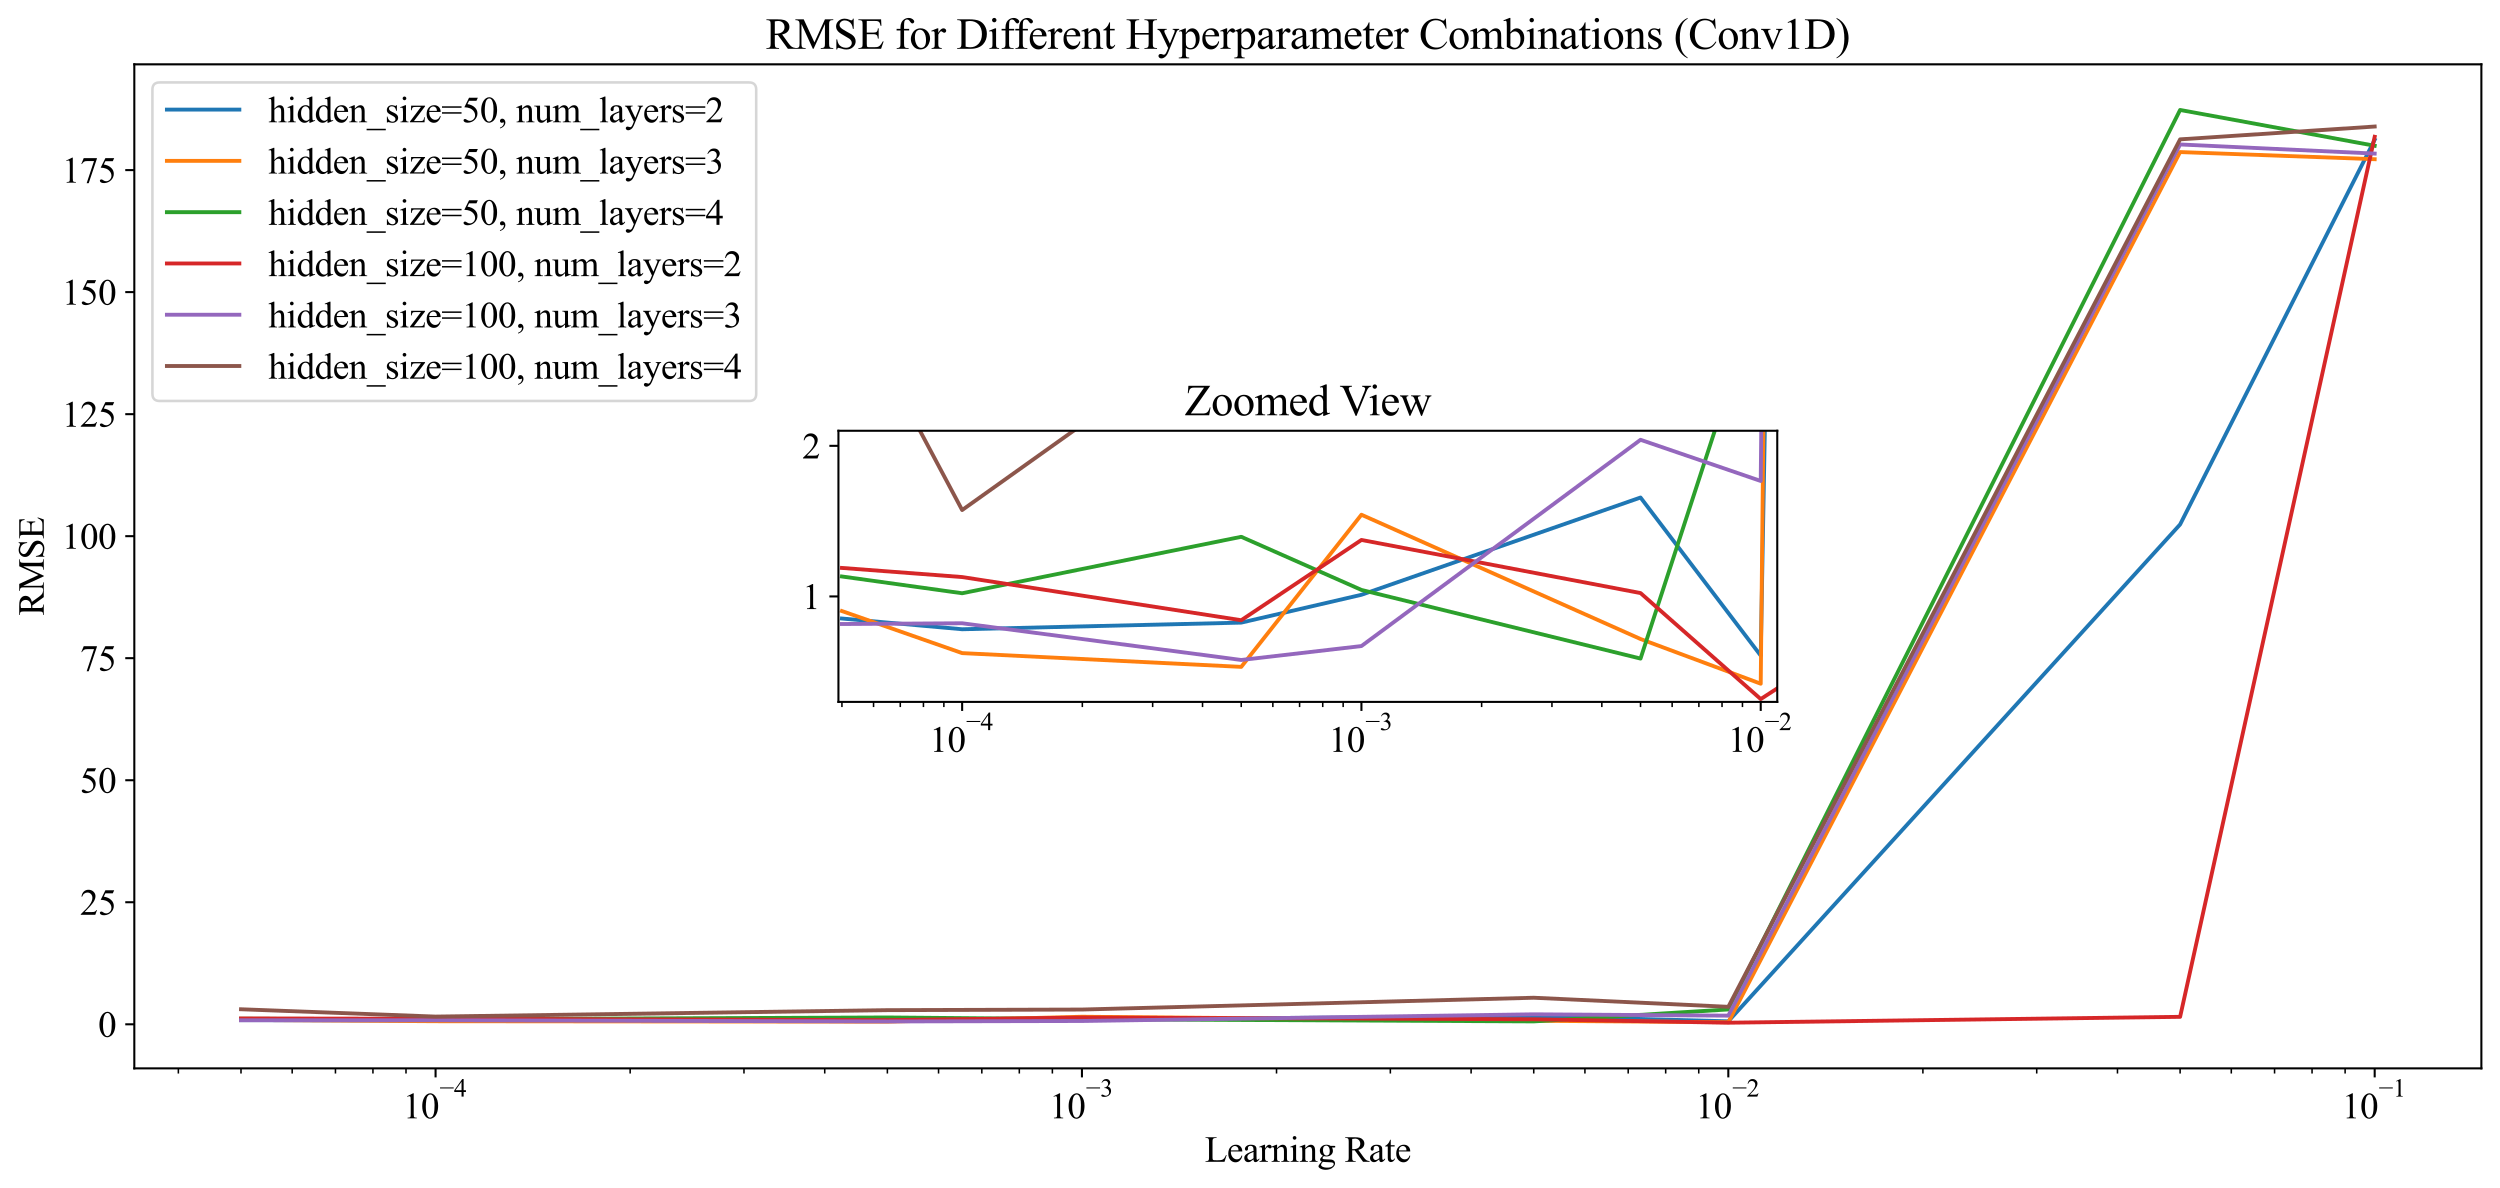 <?xml version="1.0" encoding="utf-8" standalone="no"?>
<!DOCTYPE svg PUBLIC "-//W3C//DTD SVG 1.1//EN"
  "http://www.w3.org/Graphics/SVG/1.1/DTD/svg11.dtd">
<svg xmlns:xlink="http://www.w3.org/1999/xlink" width="966.316pt" height="459.288pt" viewBox="0 0 966.316 459.288" xmlns="http://www.w3.org/2000/svg" version="1.1">
 <defs>
  <style type="text/css">*{stroke-linejoin: round; stroke-linecap: butt}</style>
 </defs>
 <g id="figure_1">
  <g id="patch_1">
   <path d="M 0 459.288 
L 966.316 459.288 
L 966.316 0 
L 0 0 
z
" style="fill: #ffffff"/>
  </g>
  <g id="axes_1">
   <g id="patch_2">
    <path d="M 51.916 412.945 
L 959.116 412.945 
L 959.116 24.866 
L 51.916 24.866 
z
" style="fill: #ffffff"/>
   </g>
   <g id="matplotlib.axis_1">
    <g id="xtick_1">
     <g id="line2d_1">
      <defs>
       <path id="m10e66c4ceb" d="M 0 0 
L 0 3.5 
" style="stroke: #000000; stroke-width: 0.8"/>
      </defs>
      <g>
       <use xlink:href="#m10e66c4ceb" x="168.361" y="412.945" style="stroke: #000000; stroke-width: 0.8"/>
      </g>
     </g>
     <g id="text_1">
      <!-- $\mathdefault{10^{-4}}$ -->
      <g transform="translate(155.691 432.351) scale(0.14 -0.14)">
       <defs>
        <path id="TimesNewRomanPSMT-31" d="M 750 3822 
L 1781 4325 
L 1884 4325 
L 1884 747 
Q 1884 391 1914 303 
Q 1944 216 2037 169 
Q 2131 122 2419 116 
L 2419 0 
L 825 0 
L 825 116 
Q 1125 122 1212 167 
Q 1300 213 1334 289 
Q 1369 366 1369 747 
L 1369 3034 
Q 1369 3497 1338 3628 
Q 1316 3728 1258 3775 
Q 1200 3822 1119 3822 
Q 1003 3822 797 3725 
L 750 3822 
z
" transform="scale(0.016)"/>
        <path id="TimesNewRomanPSMT-30" d="M 231 2094 
Q 231 2819 450 3342 
Q 669 3866 1031 4122 
Q 1313 4325 1613 4325 
Q 2100 4325 2488 3828 
Q 2972 3213 2972 2159 
Q 2972 1422 2759 906 
Q 2547 391 2217 158 
Q 1888 -75 1581 -75 
Q 975 -75 572 641 
Q 231 1244 231 2094 
z
M 844 2016 
Q 844 1141 1059 588 
Q 1238 122 1591 122 
Q 1759 122 1940 273 
Q 2122 425 2216 781 
Q 2359 1319 2359 2297 
Q 2359 3022 2209 3506 
Q 2097 3866 1919 4016 
Q 1791 4119 1609 4119 
Q 1397 4119 1231 3928 
Q 1006 3669 925 3112 
Q 844 2556 844 2016 
z
" transform="scale(0.016)"/>
        <path id="TimesNewRomanPSMT-2212" d="M 3484 2000 
L 116 2000 
L 116 2256 
L 3484 2256 
L 3484 2000 
z
" transform="scale(0.016)"/>
        <path id="TimesNewRomanPSMT-34" d="M 2978 1563 
L 2978 1119 
L 2409 1119 
L 2409 0 
L 1894 0 
L 1894 1119 
L 100 1119 
L 100 1519 
L 2066 4325 
L 2409 4325 
L 2409 1563 
L 2978 1563 
z
M 1894 1563 
L 1894 3666 
L 406 1563 
L 1894 1563 
z
" transform="scale(0.016)"/>
       </defs>
       <use xlink:href="#TimesNewRomanPSMT-31" transform="translate(0 0.583)"/>
       <use xlink:href="#TimesNewRomanPSMT-30" transform="translate(50 0.583)"/>
       <use xlink:href="#TimesNewRomanPSMT-2212" transform="translate(101.503 60.695) scale(0.7)"/>
       <use xlink:href="#TimesNewRomanPSMT-34" transform="translate(140.98 60.695) scale(0.7)"/>
      </g>
     </g>
    </g>
    <g id="xtick_2">
     <g id="line2d_2">
      <g>
       <use xlink:href="#m10e66c4ceb" x="418.201" y="412.945" style="stroke: #000000; stroke-width: 0.8"/>
      </g>
     </g>
     <g id="text_2">
      <!-- $\mathdefault{10^{-3}}$ -->
      <g transform="translate(405.531 432.351) scale(0.14 -0.14)">
       <defs>
        <path id="TimesNewRomanPSMT-33" d="M 325 3431 
Q 506 3859 782 4092 
Q 1059 4325 1472 4325 
Q 1981 4325 2253 3994 
Q 2459 3747 2459 3466 
Q 2459 3003 1878 2509 
Q 2269 2356 2469 2072 
Q 2669 1788 2669 1403 
Q 2669 853 2319 450 
Q 1863 -75 997 -75 
Q 569 -75 414 31 
Q 259 138 259 259 
Q 259 350 332 419 
Q 406 488 509 488 
Q 588 488 669 463 
Q 722 447 909 348 
Q 1097 250 1169 231 
Q 1284 197 1416 197 
Q 1734 197 1970 444 
Q 2206 691 2206 1028 
Q 2206 1275 2097 1509 
Q 2016 1684 1919 1775 
Q 1784 1900 1550 2001 
Q 1316 2103 1072 2103 
L 972 2103 
L 972 2197 
Q 1219 2228 1467 2375 
Q 1716 2522 1828 2728 
Q 1941 2934 1941 3181 
Q 1941 3503 1739 3701 
Q 1538 3900 1238 3900 
Q 753 3900 428 3381 
L 325 3431 
z
" transform="scale(0.016)"/>
       </defs>
       <use xlink:href="#TimesNewRomanPSMT-31" transform="translate(0 0.583)"/>
       <use xlink:href="#TimesNewRomanPSMT-30" transform="translate(50 0.583)"/>
       <use xlink:href="#TimesNewRomanPSMT-2212" transform="translate(101.503 60.695) scale(0.7)"/>
       <use xlink:href="#TimesNewRomanPSMT-33" transform="translate(140.98 60.695) scale(0.7)"/>
      </g>
     </g>
    </g>
    <g id="xtick_3">
     <g id="line2d_3">
      <g>
       <use xlink:href="#m10e66c4ceb" x="668.04" y="412.945" style="stroke: #000000; stroke-width: 0.8"/>
      </g>
     </g>
     <g id="text_3">
      <!-- $\mathdefault{10^{-2}}$ -->
      <g transform="translate(655.37 432.351) scale(0.14 -0.14)">
       <defs>
        <path id="TimesNewRomanPSMT-32" d="M 2934 816 
L 2638 0 
L 138 0 
L 138 116 
Q 1241 1122 1691 1759 
Q 2141 2397 2141 2925 
Q 2141 3328 1894 3587 
Q 1647 3847 1303 3847 
Q 991 3847 742 3664 
Q 494 3481 375 3128 
L 259 3128 
Q 338 3706 661 4015 
Q 984 4325 1469 4325 
Q 1984 4325 2329 3994 
Q 2675 3663 2675 3213 
Q 2675 2891 2525 2569 
Q 2294 2063 1775 1497 
Q 997 647 803 472 
L 1909 472 
Q 2247 472 2383 497 
Q 2519 522 2628 598 
Q 2738 675 2819 816 
L 2934 816 
z
" transform="scale(0.016)"/>
       </defs>
       <use xlink:href="#TimesNewRomanPSMT-31" transform="translate(0 0.583)"/>
       <use xlink:href="#TimesNewRomanPSMT-30" transform="translate(50 0.583)"/>
       <use xlink:href="#TimesNewRomanPSMT-2212" transform="translate(101.503 60.695) scale(0.7)"/>
       <use xlink:href="#TimesNewRomanPSMT-32" transform="translate(140.98 60.695) scale(0.7)"/>
      </g>
     </g>
    </g>
    <g id="xtick_4">
     <g id="line2d_4">
      <g>
       <use xlink:href="#m10e66c4ceb" x="917.88" y="412.945" style="stroke: #000000; stroke-width: 0.8"/>
      </g>
     </g>
     <g id="text_4">
      <!-- $\mathdefault{10^{-1}}$ -->
      <g transform="translate(905.21 432.351) scale(0.14 -0.14)">
       <use xlink:href="#TimesNewRomanPSMT-31" transform="translate(0 0.583)"/>
       <use xlink:href="#TimesNewRomanPSMT-30" transform="translate(50 0.583)"/>
       <use xlink:href="#TimesNewRomanPSMT-2212" transform="translate(101.503 60.695) scale(0.7)"/>
       <use xlink:href="#TimesNewRomanPSMT-31" transform="translate(140.98 60.695) scale(0.7)"/>
      </g>
     </g>
    </g>
    <g id="xtick_5">
     <g id="line2d_5">
      <defs>
       <path id="m6f4444bb16" d="M 0 0 
L 0 2 
" style="stroke: #000000; stroke-width: 0.6"/>
      </defs>
      <g>
       <use xlink:href="#m6f4444bb16" x="68.94" y="412.945" style="stroke: #000000; stroke-width: 0.6"/>
      </g>
     </g>
    </g>
    <g id="xtick_6">
     <g id="line2d_6">
      <g>
       <use xlink:href="#m6f4444bb16" x="93.152" y="412.945" style="stroke: #000000; stroke-width: 0.6"/>
      </g>
     </g>
    </g>
    <g id="xtick_7">
     <g id="line2d_7">
      <g>
       <use xlink:href="#m6f4444bb16" x="112.935" y="412.945" style="stroke: #000000; stroke-width: 0.6"/>
      </g>
     </g>
    </g>
    <g id="xtick_8">
     <g id="line2d_8">
      <g>
       <use xlink:href="#m6f4444bb16" x="129.661" y="412.945" style="stroke: #000000; stroke-width: 0.6"/>
      </g>
     </g>
    </g>
    <g id="xtick_9">
     <g id="line2d_9">
      <g>
       <use xlink:href="#m6f4444bb16" x="144.15" y="412.945" style="stroke: #000000; stroke-width: 0.6"/>
      </g>
     </g>
    </g>
    <g id="xtick_10">
     <g id="line2d_10">
      <g>
       <use xlink:href="#m6f4444bb16" x="156.929" y="412.945" style="stroke: #000000; stroke-width: 0.6"/>
      </g>
     </g>
    </g>
    <g id="xtick_11">
     <g id="line2d_11">
      <g>
       <use xlink:href="#m6f4444bb16" x="243.571" y="412.945" style="stroke: #000000; stroke-width: 0.6"/>
      </g>
     </g>
    </g>
    <g id="xtick_12">
     <g id="line2d_12">
      <g>
       <use xlink:href="#m6f4444bb16" x="287.565" y="412.945" style="stroke: #000000; stroke-width: 0.6"/>
      </g>
     </g>
    </g>
    <g id="xtick_13">
     <g id="line2d_13">
      <g>
       <use xlink:href="#m6f4444bb16" x="318.78" y="412.945" style="stroke: #000000; stroke-width: 0.6"/>
      </g>
     </g>
    </g>
    <g id="xtick_14">
     <g id="line2d_14">
      <g>
       <use xlink:href="#m6f4444bb16" x="342.992" y="412.945" style="stroke: #000000; stroke-width: 0.6"/>
      </g>
     </g>
    </g>
    <g id="xtick_15">
     <g id="line2d_15">
      <g>
       <use xlink:href="#m6f4444bb16" x="362.774" y="412.945" style="stroke: #000000; stroke-width: 0.6"/>
      </g>
     </g>
    </g>
    <g id="xtick_16">
     <g id="line2d_16">
      <g>
       <use xlink:href="#m6f4444bb16" x="379.5" y="412.945" style="stroke: #000000; stroke-width: 0.6"/>
      </g>
     </g>
    </g>
    <g id="xtick_17">
     <g id="line2d_17">
      <g>
       <use xlink:href="#m6f4444bb16" x="393.989" y="412.945" style="stroke: #000000; stroke-width: 0.6"/>
      </g>
     </g>
    </g>
    <g id="xtick_18">
     <g id="line2d_18">
      <g>
       <use xlink:href="#m6f4444bb16" x="406.769" y="412.945" style="stroke: #000000; stroke-width: 0.6"/>
      </g>
     </g>
    </g>
    <g id="xtick_19">
     <g id="line2d_19">
      <g>
       <use xlink:href="#m6f4444bb16" x="493.41" y="412.945" style="stroke: #000000; stroke-width: 0.6"/>
      </g>
     </g>
    </g>
    <g id="xtick_20">
     <g id="line2d_20">
      <g>
       <use xlink:href="#m6f4444bb16" x="537.404" y="412.945" style="stroke: #000000; stroke-width: 0.6"/>
      </g>
     </g>
    </g>
    <g id="xtick_21">
     <g id="line2d_21">
      <g>
       <use xlink:href="#m6f4444bb16" x="568.619" y="412.945" style="stroke: #000000; stroke-width: 0.6"/>
      </g>
     </g>
    </g>
    <g id="xtick_22">
     <g id="line2d_22">
      <g>
       <use xlink:href="#m6f4444bb16" x="592.831" y="412.945" style="stroke: #000000; stroke-width: 0.6"/>
      </g>
     </g>
    </g>
    <g id="xtick_23">
     <g id="line2d_23">
      <g>
       <use xlink:href="#m6f4444bb16" x="612.614" y="412.945" style="stroke: #000000; stroke-width: 0.6"/>
      </g>
     </g>
    </g>
    <g id="xtick_24">
     <g id="line2d_24">
      <g>
       <use xlink:href="#m6f4444bb16" x="629.34" y="412.945" style="stroke: #000000; stroke-width: 0.6"/>
      </g>
     </g>
    </g>
    <g id="xtick_25">
     <g id="line2d_25">
      <g>
       <use xlink:href="#m6f4444bb16" x="643.828" y="412.945" style="stroke: #000000; stroke-width: 0.6"/>
      </g>
     </g>
    </g>
    <g id="xtick_26">
     <g id="line2d_26">
      <g>
       <use xlink:href="#m6f4444bb16" x="656.608" y="412.945" style="stroke: #000000; stroke-width: 0.6"/>
      </g>
     </g>
    </g>
    <g id="xtick_27">
     <g id="line2d_27">
      <g>
       <use xlink:href="#m6f4444bb16" x="743.249" y="412.945" style="stroke: #000000; stroke-width: 0.6"/>
      </g>
     </g>
    </g>
    <g id="xtick_28">
     <g id="line2d_28">
      <g>
       <use xlink:href="#m6f4444bb16" x="787.244" y="412.945" style="stroke: #000000; stroke-width: 0.6"/>
      </g>
     </g>
    </g>
    <g id="xtick_29">
     <g id="line2d_29">
      <g>
       <use xlink:href="#m6f4444bb16" x="818.458" y="412.945" style="stroke: #000000; stroke-width: 0.6"/>
      </g>
     </g>
    </g>
    <g id="xtick_30">
     <g id="line2d_30">
      <g>
       <use xlink:href="#m6f4444bb16" x="842.67" y="412.945" style="stroke: #000000; stroke-width: 0.6"/>
      </g>
     </g>
    </g>
    <g id="xtick_31">
     <g id="line2d_31">
      <g>
       <use xlink:href="#m6f4444bb16" x="862.453" y="412.945" style="stroke: #000000; stroke-width: 0.6"/>
      </g>
     </g>
    </g>
    <g id="xtick_32">
     <g id="line2d_32">
      <g>
       <use xlink:href="#m6f4444bb16" x="879.179" y="412.945" style="stroke: #000000; stroke-width: 0.6"/>
      </g>
     </g>
    </g>
    <g id="xtick_33">
     <g id="line2d_33">
      <g>
       <use xlink:href="#m6f4444bb16" x="893.668" y="412.945" style="stroke: #000000; stroke-width: 0.6"/>
      </g>
     </g>
    </g>
    <g id="xtick_34">
     <g id="line2d_34">
      <g>
       <use xlink:href="#m6f4444bb16" x="906.448" y="412.945" style="stroke: #000000; stroke-width: 0.6"/>
      </g>
     </g>
    </g>
    <g id="text_5">
     <!-- Learning Rate -->
     <g transform="translate(465.672 449.067) scale(0.14 -0.14)">
      <defs>
       <path id="TimesNewRomanPSMT-4c" d="M 3669 1172 
L 3772 1150 
L 3409 0 
L 128 0 
L 128 116 
L 288 116 
Q 556 116 672 291 
Q 738 391 738 753 
L 738 3488 
Q 738 3884 650 3984 
Q 528 4122 288 4122 
L 128 4122 
L 128 4238 
L 2047 4238 
L 2047 4122 
Q 1709 4125 1573 4059 
Q 1438 3994 1388 3894 
Q 1338 3794 1338 3416 
L 1338 753 
Q 1338 494 1388 397 
Q 1425 331 1503 300 
Q 1581 269 1991 269 
L 2300 269 
Q 2788 269 2984 341 
Q 3181 413 3343 595 
Q 3506 778 3669 1172 
z
" transform="scale(0.016)"/>
       <path id="TimesNewRomanPSMT-65" d="M 681 1784 
Q 678 1147 991 784 
Q 1303 422 1725 422 
Q 2006 422 2214 576 
Q 2422 731 2563 1106 
L 2659 1044 
Q 2594 616 2278 264 
Q 1963 -88 1488 -88 
Q 972 -88 605 314 
Q 238 716 238 1394 
Q 238 2128 614 2539 
Q 991 2950 1559 2950 
Q 2041 2950 2350 2633 
Q 2659 2316 2659 1784 
L 681 1784 
z
M 681 1966 
L 2006 1966 
Q 1991 2241 1941 2353 
Q 1863 2528 1708 2628 
Q 1553 2728 1384 2728 
Q 1125 2728 920 2526 
Q 716 2325 681 1966 
z
" transform="scale(0.016)"/>
       <path id="TimesNewRomanPSMT-61" d="M 1822 413 
Q 1381 72 1269 19 
Q 1100 -59 909 -59 
Q 613 -59 420 144 
Q 228 347 228 678 
Q 228 888 322 1041 
Q 450 1253 767 1440 
Q 1084 1628 1822 1897 
L 1822 2009 
Q 1822 2438 1686 2597 
Q 1550 2756 1291 2756 
Q 1094 2756 978 2650 
Q 859 2544 859 2406 
L 866 2225 
Q 866 2081 792 2003 
Q 719 1925 600 1925 
Q 484 1925 411 2006 
Q 338 2088 338 2228 
Q 338 2497 613 2722 
Q 888 2947 1384 2947 
Q 1766 2947 2009 2819 
Q 2194 2722 2281 2516 
Q 2338 2381 2338 1966 
L 2338 994 
Q 2338 584 2353 492 
Q 2369 400 2405 369 
Q 2441 338 2488 338 
Q 2538 338 2575 359 
Q 2641 400 2828 588 
L 2828 413 
Q 2478 -56 2159 -56 
Q 2006 -56 1915 50 
Q 1825 156 1822 413 
z
M 1822 616 
L 1822 1706 
Q 1350 1519 1213 1441 
Q 966 1303 859 1153 
Q 753 1003 753 825 
Q 753 600 887 451 
Q 1022 303 1197 303 
Q 1434 303 1822 616 
z
" transform="scale(0.016)"/>
       <path id="TimesNewRomanPSMT-72" d="M 1038 2947 
L 1038 2303 
Q 1397 2947 1775 2947 
Q 1947 2947 2059 2842 
Q 2172 2738 2172 2600 
Q 2172 2478 2090 2393 
Q 2009 2309 1897 2309 
Q 1788 2309 1652 2417 
Q 1516 2525 1450 2525 
Q 1394 2525 1328 2463 
Q 1188 2334 1038 2041 
L 1038 669 
Q 1038 431 1097 309 
Q 1138 225 1241 169 
Q 1344 113 1538 113 
L 1538 0 
L 72 0 
L 72 113 
Q 291 113 397 181 
Q 475 231 506 341 
Q 522 394 522 644 
L 522 1753 
Q 522 2253 501 2348 
Q 481 2444 426 2487 
Q 372 2531 291 2531 
Q 194 2531 72 2484 
L 41 2597 
L 906 2947 
L 1038 2947 
z
" transform="scale(0.016)"/>
       <path id="TimesNewRomanPSMT-6e" d="M 1034 2341 
Q 1538 2947 1994 2947 
Q 2228 2947 2397 2830 
Q 2566 2713 2666 2444 
Q 2734 2256 2734 1869 
L 2734 647 
Q 2734 375 2778 278 
Q 2813 200 2889 156 
Q 2966 113 3172 113 
L 3172 0 
L 1756 0 
L 1756 113 
L 1816 113 
Q 2016 113 2095 173 
Q 2175 234 2206 353 
Q 2219 400 2219 647 
L 2219 1819 
Q 2219 2209 2117 2386 
Q 2016 2563 1775 2563 
Q 1403 2563 1034 2156 
L 1034 647 
Q 1034 356 1069 288 
Q 1113 197 1189 155 
Q 1266 113 1500 113 
L 1500 0 
L 84 0 
L 84 113 
L 147 113 
Q 366 113 442 223 
Q 519 334 519 647 
L 519 1709 
Q 519 2225 495 2337 
Q 472 2450 423 2490 
Q 375 2531 294 2531 
Q 206 2531 84 2484 
L 38 2597 
L 900 2947 
L 1034 2947 
L 1034 2341 
z
" transform="scale(0.016)"/>
       <path id="TimesNewRomanPSMT-69" d="M 928 4444 
Q 1059 4444 1151 4351 
Q 1244 4259 1244 4128 
Q 1244 3997 1151 3903 
Q 1059 3809 928 3809 
Q 797 3809 703 3903 
Q 609 3997 609 4128 
Q 609 4259 701 4351 
Q 794 4444 928 4444 
z
M 1188 2947 
L 1188 647 
Q 1188 378 1227 289 
Q 1266 200 1342 156 
Q 1419 113 1622 113 
L 1622 0 
L 231 0 
L 231 113 
Q 441 113 512 153 
Q 584 194 626 287 
Q 669 381 669 647 
L 669 1750 
Q 669 2216 641 2353 
Q 619 2453 572 2492 
Q 525 2531 444 2531 
Q 356 2531 231 2484 
L 188 2597 
L 1050 2947 
L 1188 2947 
z
" transform="scale(0.016)"/>
       <path id="TimesNewRomanPSMT-67" d="M 966 1044 
Q 703 1172 562 1401 
Q 422 1631 422 1909 
Q 422 2334 742 2640 
Q 1063 2947 1563 2947 
Q 1972 2947 2272 2747 
L 2878 2747 
Q 3013 2747 3034 2739 
Q 3056 2731 3066 2713 
Q 3084 2684 3084 2613 
Q 3084 2531 3069 2500 
Q 3059 2484 3036 2475 
Q 3013 2466 2878 2466 
L 2506 2466 
Q 2681 2241 2681 1891 
Q 2681 1491 2375 1206 
Q 2069 922 1553 922 
Q 1341 922 1119 984 
Q 981 866 932 777 
Q 884 688 884 625 
Q 884 572 936 522 
Q 988 472 1138 450 
Q 1225 438 1575 428 
Q 2219 413 2409 384 
Q 2700 344 2873 169 
Q 3047 -6 3047 -263 
Q 3047 -616 2716 -925 
Q 2228 -1381 1444 -1381 
Q 841 -1381 425 -1109 
Q 191 -953 191 -784 
Q 191 -709 225 -634 
Q 278 -519 444 -313 
Q 466 -284 763 25 
Q 600 122 533 198 
Q 466 275 466 372 
Q 466 481 555 628 
Q 644 775 966 1044 
z
M 1509 2797 
Q 1278 2797 1122 2612 
Q 966 2428 966 2047 
Q 966 1553 1178 1281 
Q 1341 1075 1591 1075 
Q 1828 1075 1981 1253 
Q 2134 1431 2134 1813 
Q 2134 2309 1919 2591 
Q 1759 2797 1509 2797 
z
M 934 0 
Q 788 -159 713 -296 
Q 638 -434 638 -550 
Q 638 -700 819 -813 
Q 1131 -1006 1722 -1006 
Q 2284 -1006 2551 -807 
Q 2819 -609 2819 -384 
Q 2819 -222 2659 -153 
Q 2497 -84 2016 -72 
Q 1313 -53 934 0 
z
" transform="scale(0.016)"/>
       <path id="TimesNewRomanPSMT-20" transform="scale(0.016)"/>
       <path id="TimesNewRomanPSMT-52" d="M 4325 0 
L 3194 0 
L 1759 1981 
Q 1600 1975 1500 1975 
Q 1459 1975 1412 1976 
Q 1366 1978 1316 1981 
L 1316 750 
Q 1316 350 1403 253 
Q 1522 116 1759 116 
L 1925 116 
L 1925 0 
L 109 0 
L 109 116 
L 269 116 
Q 538 116 653 291 
Q 719 388 719 750 
L 719 3488 
Q 719 3888 631 3984 
Q 509 4122 269 4122 
L 109 4122 
L 109 4238 
L 1653 4238 
Q 2328 4238 2648 4139 
Q 2969 4041 3192 3777 
Q 3416 3513 3416 3147 
Q 3416 2756 3161 2468 
Q 2906 2181 2372 2063 
L 3247 847 
Q 3547 428 3762 290 
Q 3978 153 4325 116 
L 4325 0 
z
M 1316 2178 
Q 1375 2178 1419 2176 
Q 1463 2175 1491 2175 
Q 2097 2175 2405 2437 
Q 2713 2700 2713 3106 
Q 2713 3503 2464 3751 
Q 2216 4000 1806 4000 
Q 1625 4000 1316 3941 
L 1316 2178 
z
" transform="scale(0.016)"/>
       <path id="TimesNewRomanPSMT-74" d="M 1031 3803 
L 1031 2863 
L 1700 2863 
L 1700 2644 
L 1031 2644 
L 1031 788 
Q 1031 509 1111 412 
Q 1191 316 1316 316 
Q 1419 316 1516 380 
Q 1613 444 1666 569 
L 1788 569 
Q 1678 263 1478 108 
Q 1278 -47 1066 -47 
Q 922 -47 784 33 
Q 647 113 581 261 
Q 516 409 516 719 
L 516 2644 
L 63 2644 
L 63 2747 
Q 234 2816 414 2980 
Q 594 3144 734 3369 
Q 806 3488 934 3803 
L 1031 3803 
z
" transform="scale(0.016)"/>
      </defs>
      <use xlink:href="#TimesNewRomanPSMT-4c"/>
      <use xlink:href="#TimesNewRomanPSMT-65" x="61.084"/>
      <use xlink:href="#TimesNewRomanPSMT-61" x="105.469"/>
      <use xlink:href="#TimesNewRomanPSMT-72" x="149.854"/>
      <use xlink:href="#TimesNewRomanPSMT-6e" x="183.154"/>
      <use xlink:href="#TimesNewRomanPSMT-69" x="233.154"/>
      <use xlink:href="#TimesNewRomanPSMT-6e" x="260.938"/>
      <use xlink:href="#TimesNewRomanPSMT-67" x="310.938"/>
      <use xlink:href="#TimesNewRomanPSMT-20" x="360.938"/>
      <use xlink:href="#TimesNewRomanPSMT-52" x="385.938"/>
      <use xlink:href="#TimesNewRomanPSMT-61" x="452.637"/>
      <use xlink:href="#TimesNewRomanPSMT-74" x="497.021"/>
      <use xlink:href="#TimesNewRomanPSMT-65" x="524.805"/>
     </g>
    </g>
   </g>
   <g id="matplotlib.axis_2">
    <g id="ytick_1">
     <g id="line2d_35">
      <defs>
       <path id="m0c362b0748" d="M 0 0 
L -3.5 0 
" style="stroke: #000000; stroke-width: 0.8"/>
      </defs>
      <g>
       <use xlink:href="#m0c362b0748" x="51.916" y="395.907" style="stroke: #000000; stroke-width: 0.8"/>
      </g>
     </g>
     <g id="text_6">
      <!-- 0 -->
      <g transform="translate(37.916 400.767) scale(0.14 -0.14)">
       <use xlink:href="#TimesNewRomanPSMT-30"/>
      </g>
     </g>
    </g>
    <g id="ytick_2">
     <g id="line2d_36">
      <g>
       <use xlink:href="#m0c362b0748" x="51.916" y="348.741" style="stroke: #000000; stroke-width: 0.8"/>
      </g>
     </g>
     <g id="text_7">
      <!-- 25 -->
      <g transform="translate(30.916 353.602) scale(0.14 -0.14)">
       <defs>
        <path id="TimesNewRomanPSMT-35" d="M 2778 4238 
L 2534 3706 
L 1259 3706 
L 981 3138 
Q 1809 3016 2294 2522 
Q 2709 2097 2709 1522 
Q 2709 1188 2573 903 
Q 2438 619 2231 419 
Q 2025 219 1772 97 
Q 1413 -75 1034 -75 
Q 653 -75 479 54 
Q 306 184 306 341 
Q 306 428 378 495 
Q 450 563 559 563 
Q 641 563 702 538 
Q 763 513 909 409 
Q 1144 247 1384 247 
Q 1750 247 2026 523 
Q 2303 800 2303 1197 
Q 2303 1581 2056 1914 
Q 1809 2247 1375 2428 
Q 1034 2569 447 2591 
L 1259 4238 
L 2778 4238 
z
" transform="scale(0.016)"/>
       </defs>
       <use xlink:href="#TimesNewRomanPSMT-32"/>
       <use xlink:href="#TimesNewRomanPSMT-35" x="50"/>
      </g>
     </g>
    </g>
    <g id="ytick_3">
     <g id="line2d_37">
      <g>
       <use xlink:href="#m0c362b0748" x="51.916" y="301.575" style="stroke: #000000; stroke-width: 0.8"/>
      </g>
     </g>
     <g id="text_8">
      <!-- 50 -->
      <g transform="translate(30.916 306.436) scale(0.14 -0.14)">
       <use xlink:href="#TimesNewRomanPSMT-35"/>
       <use xlink:href="#TimesNewRomanPSMT-30" x="50"/>
      </g>
     </g>
    </g>
    <g id="ytick_4">
     <g id="line2d_38">
      <g>
       <use xlink:href="#m0c362b0748" x="51.916" y="254.41" style="stroke: #000000; stroke-width: 0.8"/>
      </g>
     </g>
     <g id="text_9">
      <!-- 75 -->
      <g transform="translate(30.916 259.27) scale(0.14 -0.14)">
       <defs>
        <path id="TimesNewRomanPSMT-37" d="M 644 4238 
L 2916 4238 
L 2916 4119 
L 1503 -88 
L 1153 -88 
L 2419 3728 
L 1253 3728 
Q 900 3728 750 3644 
Q 488 3500 328 3200 
L 238 3234 
L 644 4238 
z
" transform="scale(0.016)"/>
       </defs>
       <use xlink:href="#TimesNewRomanPSMT-37"/>
       <use xlink:href="#TimesNewRomanPSMT-35" x="50"/>
      </g>
     </g>
    </g>
    <g id="ytick_5">
     <g id="line2d_39">
      <g>
       <use xlink:href="#m0c362b0748" x="51.916" y="207.244" style="stroke: #000000; stroke-width: 0.8"/>
      </g>
     </g>
     <g id="text_10">
      <!-- 100 -->
      <g transform="translate(23.916 212.105) scale(0.14 -0.14)">
       <use xlink:href="#TimesNewRomanPSMT-31"/>
       <use xlink:href="#TimesNewRomanPSMT-30" x="50"/>
       <use xlink:href="#TimesNewRomanPSMT-30" x="100"/>
      </g>
     </g>
    </g>
    <g id="ytick_6">
     <g id="line2d_40">
      <g>
       <use xlink:href="#m0c362b0748" x="51.916" y="160.078" style="stroke: #000000; stroke-width: 0.8"/>
      </g>
     </g>
     <g id="text_11">
      <!-- 125 -->
      <g transform="translate(23.916 164.939) scale(0.14 -0.14)">
       <use xlink:href="#TimesNewRomanPSMT-31"/>
       <use xlink:href="#TimesNewRomanPSMT-32" x="50"/>
       <use xlink:href="#TimesNewRomanPSMT-35" x="100"/>
      </g>
     </g>
    </g>
    <g id="ytick_7">
     <g id="line2d_41">
      <g>
       <use xlink:href="#m0c362b0748" x="51.916" y="112.913" style="stroke: #000000; stroke-width: 0.8"/>
      </g>
     </g>
     <g id="text_12">
      <!-- 150 -->
      <g transform="translate(23.916 117.773) scale(0.14 -0.14)">
       <use xlink:href="#TimesNewRomanPSMT-31"/>
       <use xlink:href="#TimesNewRomanPSMT-35" x="50"/>
       <use xlink:href="#TimesNewRomanPSMT-30" x="100"/>
      </g>
     </g>
    </g>
    <g id="ytick_8">
     <g id="line2d_42">
      <g>
       <use xlink:href="#m0c362b0748" x="51.916" y="65.747" style="stroke: #000000; stroke-width: 0.8"/>
      </g>
     </g>
     <g id="text_13">
      <!-- 175 -->
      <g transform="translate(23.916 70.608) scale(0.14 -0.14)">
       <use xlink:href="#TimesNewRomanPSMT-31"/>
       <use xlink:href="#TimesNewRomanPSMT-37" x="50"/>
       <use xlink:href="#TimesNewRomanPSMT-35" x="100"/>
      </g>
     </g>
    </g>
    <g id="text_14">
     <!-- RMSE -->
     <g transform="translate(16.921 237.967) rotate(-90) scale(0.14 -0.14)">
      <defs>
       <path id="TimesNewRomanPSMT-4d" d="M 2619 0 
L 981 3566 
L 981 734 
Q 981 344 1066 247 
Q 1181 116 1431 116 
L 1581 116 
L 1581 0 
L 106 0 
L 106 116 
L 256 116 
Q 525 116 638 278 
Q 706 378 706 734 
L 706 3503 
Q 706 3784 644 3909 
Q 600 4000 483 4061 
Q 366 4122 106 4122 
L 106 4238 
L 1306 4238 
L 2844 922 
L 4356 4238 
L 5556 4238 
L 5556 4122 
L 5409 4122 
Q 5138 4122 5025 3959 
Q 4956 3859 4956 3503 
L 4956 734 
Q 4956 344 5044 247 
Q 5159 116 5409 116 
L 5556 116 
L 5556 0 
L 3756 0 
L 3756 116 
L 3906 116 
Q 4178 116 4288 278 
Q 4356 378 4356 734 
L 4356 3566 
L 2722 0 
L 2619 0 
z
" transform="scale(0.016)"/>
       <path id="TimesNewRomanPSMT-53" d="M 2934 4334 
L 2934 2869 
L 2819 2869 
Q 2763 3291 2617 3541 
Q 2472 3791 2203 3937 
Q 1934 4084 1647 4084 
Q 1322 4084 1109 3886 
Q 897 3688 897 3434 
Q 897 3241 1031 3081 
Q 1225 2847 1953 2456 
Q 2547 2138 2764 1967 
Q 2981 1797 3098 1565 
Q 3216 1334 3216 1081 
Q 3216 600 2842 251 
Q 2469 -97 1881 -97 
Q 1697 -97 1534 -69 
Q 1438 -53 1133 45 
Q 828 144 747 144 
Q 669 144 623 97 
Q 578 50 556 -97 
L 441 -97 
L 441 1356 
L 556 1356 
Q 638 900 775 673 
Q 913 447 1195 297 
Q 1478 147 1816 147 
Q 2206 147 2432 353 
Q 2659 559 2659 841 
Q 2659 997 2573 1156 
Q 2488 1316 2306 1453 
Q 2184 1547 1640 1851 
Q 1097 2156 867 2337 
Q 638 2519 519 2737 
Q 400 2956 400 3219 
Q 400 3675 750 4004 
Q 1100 4334 1641 4334 
Q 1978 4334 2356 4169 
Q 2531 4091 2603 4091 
Q 2684 4091 2736 4139 
Q 2788 4188 2819 4334 
L 2934 4334 
z
" transform="scale(0.016)"/>
       <path id="TimesNewRomanPSMT-45" d="M 1338 4006 
L 1338 2331 
L 2269 2331 
Q 2631 2331 2753 2441 
Q 2916 2584 2934 2947 
L 3050 2947 
L 3050 1472 
L 2934 1472 
Q 2891 1781 2847 1869 
Q 2791 1978 2662 2040 
Q 2534 2103 2269 2103 
L 1338 2103 
L 1338 706 
Q 1338 425 1363 364 
Q 1388 303 1450 267 
Q 1513 231 1688 231 
L 2406 231 
Q 2766 231 2928 281 
Q 3091 331 3241 478 
Q 3434 672 3638 1063 
L 3763 1063 
L 3397 0 
L 131 0 
L 131 116 
L 281 116 
Q 431 116 566 188 
Q 666 238 702 338 
Q 738 438 738 747 
L 738 3500 
Q 738 3903 656 3997 
Q 544 4122 281 4122 
L 131 4122 
L 131 4238 
L 3397 4238 
L 3444 3309 
L 3322 3309 
Q 3256 3644 3176 3769 
Q 3097 3894 2941 3959 
Q 2816 4006 2500 4006 
L 1338 4006 
z
" transform="scale(0.016)"/>
      </defs>
      <use xlink:href="#TimesNewRomanPSMT-52"/>
      <use xlink:href="#TimesNewRomanPSMT-4d" x="66.699"/>
      <use xlink:href="#TimesNewRomanPSMT-53" x="155.615"/>
      <use xlink:href="#TimesNewRomanPSMT-45" x="211.23"/>
     </g>
    </g>
   </g>
   <g id="line2d_43">
    <path d="M 917.88 54.016 
L 842.67 202.706 
L 668.04 394.761 
L 592.831 392.781 
L 418.201 393.999 
L 342.992 394.348 
L 168.361 394.431 
L 93.152 394.296 
" clip-path="url(#p9b1e520983)" style="fill: none; stroke: #1f77b4; stroke-width: 1.5; stroke-linecap: square"/>
   </g>
   <g id="line2d_44">
    <path d="M 917.88 61.54 
L 842.67 58.774 
L 668.04 395.113 
L 592.831 394.553 
L 418.201 392.996 
L 342.992 394.902 
L 168.361 394.73 
L 93.152 394.203 
" clip-path="url(#p9b1e520983)" style="fill: none; stroke: #ff7f0e; stroke-width: 1.5; stroke-linecap: square"/>
   </g>
   <g id="line2d_45">
    <path d="M 917.88 56.35 
L 842.67 42.505 
L 668.04 390.178 
L 592.831 394.798 
L 418.201 393.938 
L 342.992 393.273 
L 168.361 393.98 
L 93.152 393.77 
" clip-path="url(#p9b1e520983)" style="fill: none; stroke: #2ca02c; stroke-width: 1.5; stroke-linecap: square"/>
   </g>
   <g id="line2d_46">
    <path d="M 917.88 52.871 
L 842.67 393.034 
L 668.04 395.305 
L 592.831 393.978 
L 418.201 393.312 
L 342.992 394.318 
L 168.361 393.777 
L 93.152 393.663 
" clip-path="url(#p9b1e520983)" style="fill: none; stroke: #d62728; stroke-width: 1.5; stroke-linecap: square"/>
   </g>
   <g id="line2d_47">
    <path d="M 917.88 59.366 
L 842.67 55.838 
L 668.04 392.573 
L 592.831 392.057 
L 418.201 394.641 
L 342.992 394.816 
L 168.361 394.356 
L 93.152 394.365 
" clip-path="url(#p9b1e520983)" style="fill: none; stroke: #9467bd; stroke-width: 1.5; stroke-linecap: square"/>
   </g>
   <g id="line2d_48">
    <path d="M 917.88 48.904 
L 842.67 53.862 
L 668.04 389.16 
L 592.831 385.653 
L 418.201 390.214 
L 342.992 390.449 
L 168.361 392.938 
L 93.152 390.107 
" clip-path="url(#p9b1e520983)" style="fill: none; stroke: #8c564b; stroke-width: 1.5; stroke-linecap: square"/>
   </g>
   <g id="patch_3">
    <path d="M 51.916 412.945 
L 51.916 24.866 
" style="fill: none; stroke: #000000; stroke-width: 0.8; stroke-linejoin: miter; stroke-linecap: square"/>
   </g>
   <g id="patch_4">
    <path d="M 959.116 412.945 
L 959.116 24.866 
" style="fill: none; stroke: #000000; stroke-width: 0.8; stroke-linejoin: miter; stroke-linecap: square"/>
   </g>
   <g id="patch_5">
    <path d="M 51.916 412.945 
L 959.116 412.945 
" style="fill: none; stroke: #000000; stroke-width: 0.8; stroke-linejoin: miter; stroke-linecap: square"/>
   </g>
   <g id="patch_6">
    <path d="M 51.916 24.866 
L 959.116 24.866 
" style="fill: none; stroke: #000000; stroke-width: 0.8; stroke-linejoin: miter; stroke-linecap: square"/>
   </g>
   <g id="text_15">
    <!-- RMSE for Different Hyperparameter Combinations (Conv1D) -->
    <g transform="translate(295.945 18.866) scale(0.168 -0.168)">
     <defs>
      <path id="TimesNewRomanPSMT-66" d="M 1319 2638 
L 1319 756 
Q 1319 356 1406 250 
Q 1522 113 1716 113 
L 1975 113 
L 1975 0 
L 266 0 
L 266 113 
L 394 113 
Q 519 113 622 175 
Q 725 238 764 344 
Q 803 450 803 756 
L 803 2638 
L 247 2638 
L 247 2863 
L 803 2863 
L 803 3050 
Q 803 3478 940 3775 
Q 1078 4072 1361 4255 
Q 1644 4438 1997 4438 
Q 2325 4438 2600 4225 
Q 2781 4084 2781 3909 
Q 2781 3816 2700 3733 
Q 2619 3650 2525 3650 
Q 2453 3650 2373 3701 
Q 2294 3753 2178 3923 
Q 2063 4094 1966 4153 
Q 1869 4213 1750 4213 
Q 1606 4213 1506 4136 
Q 1406 4059 1362 3898 
Q 1319 3738 1319 3069 
L 1319 2863 
L 2056 2863 
L 2056 2638 
L 1319 2638 
z
" transform="scale(0.016)"/>
      <path id="TimesNewRomanPSMT-6f" d="M 1600 2947 
Q 2250 2947 2644 2453 
Q 2978 2031 2978 1484 
Q 2978 1100 2793 706 
Q 2609 313 2286 112 
Q 1963 -88 1566 -88 
Q 919 -88 538 428 
Q 216 863 216 1403 
Q 216 1797 411 2186 
Q 606 2575 925 2761 
Q 1244 2947 1600 2947 
z
M 1503 2744 
Q 1338 2744 1170 2645 
Q 1003 2547 900 2300 
Q 797 2053 797 1666 
Q 797 1041 1045 587 
Q 1294 134 1700 134 
Q 2003 134 2200 384 
Q 2397 634 2397 1244 
Q 2397 2006 2069 2444 
Q 1847 2744 1503 2744 
z
" transform="scale(0.016)"/>
      <path id="TimesNewRomanPSMT-44" d="M 109 0 
L 109 116 
L 269 116 
Q 538 116 650 288 
Q 719 391 719 750 
L 719 3488 
Q 719 3884 631 3984 
Q 509 4122 269 4122 
L 109 4122 
L 109 4238 
L 1834 4238 
Q 2784 4238 3279 4022 
Q 3775 3806 4076 3303 
Q 4378 2800 4378 2141 
Q 4378 1256 3841 663 
Q 3238 0 2003 0 
L 109 0 
z
M 1319 306 
Q 1716 219 1984 219 
Q 2709 219 3187 728 
Q 3666 1238 3666 2109 
Q 3666 2988 3187 3494 
Q 2709 4000 1959 4000 
Q 1678 4000 1319 3909 
L 1319 306 
z
" transform="scale(0.016)"/>
      <path id="TimesNewRomanPSMT-48" d="M 1316 2272 
L 3284 2272 
L 3284 3484 
Q 3284 3809 3244 3913 
Q 3213 3991 3113 4047 
Q 2978 4122 2828 4122 
L 2678 4122 
L 2678 4238 
L 4491 4238 
L 4491 4122 
L 4341 4122 
Q 4191 4122 4056 4050 
Q 3956 4000 3920 3898 
Q 3884 3797 3884 3484 
L 3884 750 
Q 3884 428 3925 325 
Q 3956 247 4053 191 
Q 4191 116 4341 116 
L 4491 116 
L 4491 0 
L 2678 0 
L 2678 116 
L 2828 116 
Q 3088 116 3206 269 
Q 3284 369 3284 750 
L 3284 2041 
L 1316 2041 
L 1316 750 
Q 1316 428 1356 325 
Q 1388 247 1488 191 
Q 1622 116 1772 116 
L 1925 116 
L 1925 0 
L 109 0 
L 109 116 
L 259 116 
Q 522 116 641 269 
Q 716 369 716 750 
L 716 3484 
Q 716 3809 675 3913 
Q 644 3991 547 4047 
Q 409 4122 259 4122 
L 109 4122 
L 109 4238 
L 1925 4238 
L 1925 4122 
L 1772 4122 
Q 1622 4122 1488 4050 
Q 1391 4000 1353 3898 
Q 1316 3797 1316 3484 
L 1316 2272 
z
" transform="scale(0.016)"/>
      <path id="TimesNewRomanPSMT-79" d="M 38 2863 
L 1372 2863 
L 1372 2747 
L 1306 2747 
Q 1166 2747 1095 2686 
Q 1025 2625 1025 2534 
Q 1025 2413 1128 2197 
L 1825 753 
L 2466 2334 
Q 2519 2463 2519 2588 
Q 2519 2644 2497 2672 
Q 2472 2706 2419 2726 
Q 2366 2747 2231 2747 
L 2231 2863 
L 3163 2863 
L 3163 2747 
Q 3047 2734 2984 2696 
Q 2922 2659 2847 2556 
Q 2819 2513 2741 2316 
L 1575 -541 
Q 1406 -956 1132 -1168 
Q 859 -1381 606 -1381 
Q 422 -1381 303 -1275 
Q 184 -1169 184 -1031 
Q 184 -900 270 -820 
Q 356 -741 506 -741 
Q 609 -741 788 -809 
Q 913 -856 944 -856 
Q 1038 -856 1148 -759 
Q 1259 -663 1372 -384 
L 1575 113 
L 547 2272 
Q 500 2369 397 2513 
Q 319 2622 269 2659 
Q 197 2709 38 2747 
L 38 2863 
z
" transform="scale(0.016)"/>
      <path id="TimesNewRomanPSMT-70" d="M -6 2578 
L 875 2934 
L 994 2934 
L 994 2266 
Q 1216 2644 1439 2795 
Q 1663 2947 1909 2947 
Q 2341 2947 2628 2609 
Q 2981 2197 2981 1534 
Q 2981 794 2556 309 
Q 2206 -88 1675 -88 
Q 1444 -88 1275 -22 
Q 1150 25 994 166 
L 994 -706 
Q 994 -1000 1030 -1079 
Q 1066 -1159 1155 -1206 
Q 1244 -1253 1478 -1253 
L 1478 -1369 
L -22 -1369 
L -22 -1253 
L 56 -1253 
Q 228 -1256 350 -1188 
Q 409 -1153 442 -1076 
Q 475 -1000 475 -688 
L 475 2019 
Q 475 2297 450 2372 
Q 425 2447 370 2484 
Q 316 2522 222 2522 
Q 147 2522 31 2478 
L -6 2578 
z
M 994 2081 
L 994 1013 
Q 994 666 1022 556 
Q 1066 375 1236 237 
Q 1406 100 1666 100 
Q 1978 100 2172 344 
Q 2425 663 2425 1241 
Q 2425 1897 2138 2250 
Q 1938 2494 1663 2494 
Q 1513 2494 1366 2419 
Q 1253 2363 994 2081 
z
" transform="scale(0.016)"/>
      <path id="TimesNewRomanPSMT-6d" d="M 1050 2338 
Q 1363 2650 1419 2697 
Q 1559 2816 1721 2881 
Q 1884 2947 2044 2947 
Q 2313 2947 2506 2790 
Q 2700 2634 2766 2338 
Q 3088 2713 3309 2830 
Q 3531 2947 3766 2947 
Q 3994 2947 4170 2830 
Q 4347 2713 4450 2447 
Q 4519 2266 4519 1878 
L 4519 647 
Q 4519 378 4559 278 
Q 4591 209 4675 161 
Q 4759 113 4950 113 
L 4950 0 
L 3538 0 
L 3538 113 
L 3597 113 
Q 3781 113 3884 184 
Q 3956 234 3988 344 
Q 4000 397 4000 647 
L 4000 1878 
Q 4000 2228 3916 2372 
Q 3794 2572 3525 2572 
Q 3359 2572 3192 2489 
Q 3025 2406 2788 2181 
L 2781 2147 
L 2788 2013 
L 2788 647 
Q 2788 353 2820 281 
Q 2853 209 2943 161 
Q 3034 113 3253 113 
L 3253 0 
L 1806 0 
L 1806 113 
Q 2044 113 2133 169 
Q 2222 225 2256 338 
Q 2272 391 2272 647 
L 2272 1878 
Q 2272 2228 2169 2381 
Q 2031 2581 1784 2581 
Q 1616 2581 1450 2491 
Q 1191 2353 1050 2181 
L 1050 647 
Q 1050 366 1089 281 
Q 1128 197 1204 155 
Q 1281 113 1516 113 
L 1516 0 
L 100 0 
L 100 113 
Q 297 113 375 155 
Q 453 197 493 289 
Q 534 381 534 647 
L 534 1741 
Q 534 2213 506 2350 
Q 484 2453 437 2492 
Q 391 2531 309 2531 
Q 222 2531 100 2484 
L 53 2597 
L 916 2947 
L 1050 2947 
L 1050 2338 
z
" transform="scale(0.016)"/>
      <path id="TimesNewRomanPSMT-43" d="M 3853 4334 
L 3950 2894 
L 3853 2894 
Q 3659 3541 3300 3825 
Q 2941 4109 2438 4109 
Q 2016 4109 1675 3895 
Q 1334 3681 1139 3212 
Q 944 2744 944 2047 
Q 944 1472 1128 1050 
Q 1313 628 1683 403 
Q 2053 178 2528 178 
Q 2941 178 3256 354 
Q 3572 531 3950 1056 
L 4047 994 
Q 3728 428 3303 165 
Q 2878 -97 2294 -97 
Q 1241 -97 663 684 
Q 231 1266 231 2053 
Q 231 2688 515 3219 
Q 800 3750 1298 4042 
Q 1797 4334 2388 4334 
Q 2847 4334 3294 4109 
Q 3425 4041 3481 4041 
Q 3566 4041 3628 4100 
Q 3709 4184 3744 4334 
L 3853 4334 
z
" transform="scale(0.016)"/>
      <path id="TimesNewRomanPSMT-62" d="M 984 2369 
Q 1400 2947 1881 2947 
Q 2322 2947 2650 2570 
Q 2978 2194 2978 1541 
Q 2978 778 2472 313 
Q 2038 -88 1503 -88 
Q 1253 -88 995 3 
Q 738 94 469 275 
L 469 3241 
Q 469 3728 445 3840 
Q 422 3953 372 3993 
Q 322 4034 247 4034 
Q 159 4034 28 3984 
L -16 4094 
L 844 4444 
L 984 4444 
L 984 2369 
z
M 984 2169 
L 984 456 
Q 1144 300 1314 220 
Q 1484 141 1663 141 
Q 1947 141 2192 453 
Q 2438 766 2438 1363 
Q 2438 1913 2192 2208 
Q 1947 2503 1634 2503 
Q 1469 2503 1303 2419 
Q 1178 2356 984 2169 
z
" transform="scale(0.016)"/>
      <path id="TimesNewRomanPSMT-73" d="M 2050 2947 
L 2050 1972 
L 1947 1972 
Q 1828 2431 1642 2597 
Q 1456 2763 1169 2763 
Q 950 2763 815 2647 
Q 681 2531 681 2391 
Q 681 2216 781 2091 
Q 878 1963 1175 1819 
L 1631 1597 
Q 2266 1288 2266 781 
Q 2266 391 1970 151 
Q 1675 -88 1309 -88 
Q 1047 -88 709 6 
Q 606 38 541 38 
Q 469 38 428 -44 
L 325 -44 
L 325 978 
L 428 978 
Q 516 541 762 319 
Q 1009 97 1316 97 
Q 1531 97 1667 223 
Q 1803 350 1803 528 
Q 1803 744 1651 891 
Q 1500 1038 1047 1263 
Q 594 1488 453 1669 
Q 313 1847 313 2119 
Q 313 2472 555 2709 
Q 797 2947 1181 2947 
Q 1350 2947 1591 2875 
Q 1750 2828 1803 2828 
Q 1853 2828 1881 2850 
Q 1909 2872 1947 2947 
L 2050 2947 
z
" transform="scale(0.016)"/>
      <path id="TimesNewRomanPSMT-28" d="M 1988 -1253 
L 1988 -1369 
Q 1516 -1131 1200 -813 
Q 750 -359 506 256 
Q 263 872 263 1534 
Q 263 2503 741 3301 
Q 1219 4100 1988 4444 
L 1988 4313 
Q 1603 4100 1356 3731 
Q 1109 3363 987 2797 
Q 866 2231 866 1616 
Q 866 947 969 400 
Q 1050 -31 1165 -292 
Q 1281 -553 1476 -793 
Q 1672 -1034 1988 -1253 
z
" transform="scale(0.016)"/>
      <path id="TimesNewRomanPSMT-76" d="M 53 2863 
L 1400 2863 
L 1400 2747 
L 1313 2747 
Q 1191 2747 1127 2687 
Q 1063 2628 1063 2528 
Q 1063 2419 1128 2269 
L 1794 688 
L 2463 2328 
Q 2534 2503 2534 2594 
Q 2534 2638 2509 2666 
Q 2475 2713 2422 2730 
Q 2369 2747 2206 2747 
L 2206 2863 
L 3141 2863 
L 3141 2747 
Q 2978 2734 2916 2681 
Q 2806 2588 2719 2369 
L 1703 -88 
L 1575 -88 
L 553 2328 
Q 484 2497 421 2570 
Q 359 2644 263 2694 
Q 209 2722 53 2747 
L 53 2863 
z
" transform="scale(0.016)"/>
      <path id="TimesNewRomanPSMT-29" d="M 144 4313 
L 144 4444 
Q 619 4209 934 3891 
Q 1381 3434 1625 2820 
Q 1869 2206 1869 1541 
Q 1869 572 1392 -226 
Q 916 -1025 144 -1369 
L 144 -1253 
Q 528 -1038 776 -670 
Q 1025 -303 1145 264 
Q 1266 831 1266 1447 
Q 1266 2113 1163 2663 
Q 1084 3094 967 3353 
Q 850 3613 656 3853 
Q 463 4094 144 4313 
z
" transform="scale(0.016)"/>
     </defs>
     <use xlink:href="#TimesNewRomanPSMT-52"/>
     <use xlink:href="#TimesNewRomanPSMT-4d" x="66.699"/>
     <use xlink:href="#TimesNewRomanPSMT-53" x="155.615"/>
     <use xlink:href="#TimesNewRomanPSMT-45" x="211.23"/>
     <use xlink:href="#TimesNewRomanPSMT-20" x="272.314"/>
     <use xlink:href="#TimesNewRomanPSMT-66" x="297.314"/>
     <use xlink:href="#TimesNewRomanPSMT-6f" x="330.615"/>
     <use xlink:href="#TimesNewRomanPSMT-72" x="380.615"/>
     <use xlink:href="#TimesNewRomanPSMT-20" x="413.916"/>
     <use xlink:href="#TimesNewRomanPSMT-44" x="438.916"/>
     <use xlink:href="#TimesNewRomanPSMT-69" x="511.133"/>
     <use xlink:href="#TimesNewRomanPSMT-66" x="538.916"/>
     <use xlink:href="#TimesNewRomanPSMT-66" x="570.467"/>
     <use xlink:href="#TimesNewRomanPSMT-65" x="603.768"/>
     <use xlink:href="#TimesNewRomanPSMT-72" x="648.152"/>
     <use xlink:href="#TimesNewRomanPSMT-65" x="681.453"/>
     <use xlink:href="#TimesNewRomanPSMT-6e" x="725.838"/>
     <use xlink:href="#TimesNewRomanPSMT-74" x="775.838"/>
     <use xlink:href="#TimesNewRomanPSMT-20" x="803.621"/>
     <use xlink:href="#TimesNewRomanPSMT-48" x="828.621"/>
     <use xlink:href="#TimesNewRomanPSMT-79" x="900.838"/>
     <use xlink:href="#TimesNewRomanPSMT-70" x="950.838"/>
     <use xlink:href="#TimesNewRomanPSMT-65" x="1000.838"/>
     <use xlink:href="#TimesNewRomanPSMT-72" x="1045.223"/>
     <use xlink:href="#TimesNewRomanPSMT-70" x="1078.523"/>
     <use xlink:href="#TimesNewRomanPSMT-61" x="1128.523"/>
     <use xlink:href="#TimesNewRomanPSMT-72" x="1172.908"/>
     <use xlink:href="#TimesNewRomanPSMT-61" x="1206.209"/>
     <use xlink:href="#TimesNewRomanPSMT-6d" x="1250.594"/>
     <use xlink:href="#TimesNewRomanPSMT-65" x="1328.377"/>
     <use xlink:href="#TimesNewRomanPSMT-74" x="1372.762"/>
     <use xlink:href="#TimesNewRomanPSMT-65" x="1400.545"/>
     <use xlink:href="#TimesNewRomanPSMT-72" x="1444.93"/>
     <use xlink:href="#TimesNewRomanPSMT-20" x="1478.23"/>
     <use xlink:href="#TimesNewRomanPSMT-43" x="1503.23"/>
     <use xlink:href="#TimesNewRomanPSMT-6f" x="1569.93"/>
     <use xlink:href="#TimesNewRomanPSMT-6d" x="1619.93"/>
     <use xlink:href="#TimesNewRomanPSMT-62" x="1697.713"/>
     <use xlink:href="#TimesNewRomanPSMT-69" x="1747.713"/>
     <use xlink:href="#TimesNewRomanPSMT-6e" x="1775.496"/>
     <use xlink:href="#TimesNewRomanPSMT-61" x="1825.496"/>
     <use xlink:href="#TimesNewRomanPSMT-74" x="1869.881"/>
     <use xlink:href="#TimesNewRomanPSMT-69" x="1897.664"/>
     <use xlink:href="#TimesNewRomanPSMT-6f" x="1925.447"/>
     <use xlink:href="#TimesNewRomanPSMT-6e" x="1975.447"/>
     <use xlink:href="#TimesNewRomanPSMT-73" x="2025.447"/>
     <use xlink:href="#TimesNewRomanPSMT-20" x="2064.363"/>
     <use xlink:href="#TimesNewRomanPSMT-28" x="2089.363"/>
     <use xlink:href="#TimesNewRomanPSMT-43" x="2122.664"/>
     <use xlink:href="#TimesNewRomanPSMT-6f" x="2189.363"/>
     <use xlink:href="#TimesNewRomanPSMT-6e" x="2239.363"/>
     <use xlink:href="#TimesNewRomanPSMT-76" x="2289.363"/>
     <use xlink:href="#TimesNewRomanPSMT-31" x="2339.363"/>
     <use xlink:href="#TimesNewRomanPSMT-44" x="2389.363"/>
     <use xlink:href="#TimesNewRomanPSMT-29" x="2461.58"/>
    </g>
   </g>
   <g id="legend_1">
    <g id="patch_7">
     <path d="M 61.716 154.991 
L 289.496 154.991 
Q 292.296 154.991 292.296 152.191 
L 292.296 34.666 
Q 292.296 31.866 289.496 31.866 
L 61.716 31.866 
Q 58.916 31.866 58.916 34.666 
L 58.916 152.191 
Q 58.916 154.991 61.716 154.991 
z
" style="fill: #ffffff; opacity: 0.8; stroke: #cccccc; stroke-linejoin: miter"/>
    </g>
    <g id="line2d_49">
     <path d="M 64.516 42.365 
L 78.516 42.365 
L 92.516 42.365 
" style="fill: none; stroke: #1f77b4; stroke-width: 1.5; stroke-linecap: square"/>
    </g>
    <g id="text_16">
     <!-- hidden_size=50, num_layers=2 -->
     <g transform="translate(103.716 47.266) scale(0.14 -0.14)">
      <defs>
       <path id="TimesNewRomanPSMT-68" d="M 1041 4444 
L 1041 2350 
Q 1388 2731 1591 2839 
Q 1794 2947 1997 2947 
Q 2241 2947 2416 2812 
Q 2591 2678 2675 2391 
Q 2734 2191 2734 1659 
L 2734 647 
Q 2734 375 2778 275 
Q 2809 200 2884 156 
Q 2959 113 3159 113 
L 3159 0 
L 1753 0 
L 1753 113 
L 1819 113 
Q 2019 113 2097 173 
Q 2175 234 2206 353 
Q 2216 403 2216 647 
L 2216 1659 
Q 2216 2128 2167 2275 
Q 2119 2422 2012 2495 
Q 1906 2569 1756 2569 
Q 1603 2569 1437 2487 
Q 1272 2406 1041 2159 
L 1041 647 
Q 1041 353 1073 281 
Q 1106 209 1195 161 
Q 1284 113 1503 113 
L 1503 0 
L 84 0 
L 84 113 
Q 275 113 384 172 
Q 447 203 484 290 
Q 522 378 522 647 
L 522 3238 
Q 522 3728 498 3840 
Q 475 3953 426 3993 
Q 378 4034 297 4034 
Q 231 4034 84 3984 
L 41 4094 
L 897 4444 
L 1041 4444 
z
" transform="scale(0.016)"/>
       <path id="TimesNewRomanPSMT-64" d="M 2222 322 
Q 2013 103 1813 7 
Q 1613 -88 1381 -88 
Q 913 -88 563 304 
Q 213 697 213 1313 
Q 213 1928 600 2439 
Q 988 2950 1597 2950 
Q 1975 2950 2222 2709 
L 2222 3238 
Q 2222 3728 2198 3840 
Q 2175 3953 2125 3993 
Q 2075 4034 2000 4034 
Q 1919 4034 1784 3984 
L 1744 4094 
L 2597 4444 
L 2738 4444 
L 2738 1134 
Q 2738 631 2761 520 
Q 2784 409 2836 365 
Q 2888 322 2956 322 
Q 3041 322 3181 375 
L 3216 266 
L 2366 -88 
L 2222 -88 
L 2222 322 
z
M 2222 541 
L 2222 2016 
Q 2203 2228 2109 2403 
Q 2016 2578 1861 2667 
Q 1706 2756 1559 2756 
Q 1284 2756 1069 2509 
Q 784 2184 784 1559 
Q 784 928 1059 592 
Q 1334 256 1672 256 
Q 1956 256 2222 541 
z
" transform="scale(0.016)"/>
       <path id="TimesNewRomanPSMT-5f" d="M 3256 -1381 
L -53 -1381 
L -53 -1119 
L 3256 -1119 
L 3256 -1381 
z
" transform="scale(0.016)"/>
       <path id="TimesNewRomanPSMT-7a" d="M 2688 878 
L 2653 0 
L 128 0 
L 128 113 
L 2028 2644 
L 1091 2644 
Q 788 2644 694 2605 
Q 600 2566 541 2456 
Q 456 2300 444 2069 
L 319 2069 
L 338 2863 
L 2738 2863 
L 2738 2747 
L 819 209 
L 1863 209 
Q 2191 209 2308 264 
Q 2425 319 2497 456 
Q 2547 556 2581 878 
L 2688 878 
z
" transform="scale(0.016)"/>
       <path id="TimesNewRomanPSMT-3d" d="M 116 2759 
L 3488 2759 
L 3488 2503 
L 116 2503 
L 116 2759 
z
M 116 1741 
L 3488 1741 
L 3488 1484 
L 116 1484 
L 116 1741 
z
" transform="scale(0.016)"/>
       <path id="TimesNewRomanPSMT-2c" d="M 344 -1066 
L 344 -928 
Q 666 -822 842 -598 
Q 1019 -375 1019 -125 
Q 1019 -66 991 -25 
Q 969 3 947 3 
Q 913 3 797 -59 
Q 741 -88 678 -88 
Q 525 -88 434 3 
Q 344 94 344 253 
Q 344 406 461 515 
Q 578 625 747 625 
Q 953 625 1114 445 
Q 1275 266 1275 -31 
Q 1275 -353 1051 -629 
Q 828 -906 344 -1066 
z
" transform="scale(0.016)"/>
       <path id="TimesNewRomanPSMT-75" d="M 2709 2863 
L 2709 1128 
Q 2709 631 2732 520 
Q 2756 409 2807 365 
Q 2859 322 2928 322 
Q 3025 322 3147 375 
L 3191 266 
L 2334 -88 
L 2194 -88 
L 2194 519 
Q 1825 119 1631 15 
Q 1438 -88 1222 -88 
Q 981 -88 804 51 
Q 628 191 559 409 
Q 491 628 491 1028 
L 491 2306 
Q 491 2509 447 2587 
Q 403 2666 317 2708 
Q 231 2750 6 2747 
L 6 2863 
L 1009 2863 
L 1009 947 
Q 1009 547 1148 422 
Q 1288 297 1484 297 
Q 1619 297 1789 381 
Q 1959 466 2194 703 
L 2194 2325 
Q 2194 2569 2105 2655 
Q 2016 2741 1734 2747 
L 1734 2863 
L 2709 2863 
z
" transform="scale(0.016)"/>
       <path id="TimesNewRomanPSMT-6c" d="M 1184 4444 
L 1184 647 
Q 1184 378 1223 290 
Q 1263 203 1344 158 
Q 1425 113 1647 113 
L 1647 0 
L 244 0 
L 244 113 
Q 441 113 512 153 
Q 584 194 625 287 
Q 666 381 666 647 
L 666 3247 
Q 666 3731 644 3842 
Q 622 3953 573 3993 
Q 525 4034 450 4034 
Q 369 4034 244 3984 
L 191 4094 
L 1044 4444 
L 1184 4444 
z
" transform="scale(0.016)"/>
      </defs>
      <use xlink:href="#TimesNewRomanPSMT-68"/>
      <use xlink:href="#TimesNewRomanPSMT-69" x="50"/>
      <use xlink:href="#TimesNewRomanPSMT-64" x="77.783"/>
      <use xlink:href="#TimesNewRomanPSMT-64" x="127.783"/>
      <use xlink:href="#TimesNewRomanPSMT-65" x="177.783"/>
      <use xlink:href="#TimesNewRomanPSMT-6e" x="222.168"/>
      <use xlink:href="#TimesNewRomanPSMT-5f" x="272.168"/>
      <use xlink:href="#TimesNewRomanPSMT-73" x="322.168"/>
      <use xlink:href="#TimesNewRomanPSMT-69" x="361.084"/>
      <use xlink:href="#TimesNewRomanPSMT-7a" x="388.867"/>
      <use xlink:href="#TimesNewRomanPSMT-65" x="433.252"/>
      <use xlink:href="#TimesNewRomanPSMT-3d" x="477.637"/>
      <use xlink:href="#TimesNewRomanPSMT-35" x="534.033"/>
      <use xlink:href="#TimesNewRomanPSMT-30" x="584.033"/>
      <use xlink:href="#TimesNewRomanPSMT-2c" x="634.033"/>
      <use xlink:href="#TimesNewRomanPSMT-20" x="659.033"/>
      <use xlink:href="#TimesNewRomanPSMT-6e" x="684.033"/>
      <use xlink:href="#TimesNewRomanPSMT-75" x="734.033"/>
      <use xlink:href="#TimesNewRomanPSMT-6d" x="784.033"/>
      <use xlink:href="#TimesNewRomanPSMT-5f" x="861.816"/>
      <use xlink:href="#TimesNewRomanPSMT-6c" x="911.816"/>
      <use xlink:href="#TimesNewRomanPSMT-61" x="939.6"/>
      <use xlink:href="#TimesNewRomanPSMT-79" x="983.984"/>
      <use xlink:href="#TimesNewRomanPSMT-65" x="1033.984"/>
      <use xlink:href="#TimesNewRomanPSMT-72" x="1078.369"/>
      <use xlink:href="#TimesNewRomanPSMT-73" x="1111.67"/>
      <use xlink:href="#TimesNewRomanPSMT-3d" x="1150.586"/>
      <use xlink:href="#TimesNewRomanPSMT-32" x="1206.982"/>
     </g>
    </g>
    <g id="line2d_50">
     <path d="M 64.516 62.186 
L 78.516 62.186 
L 92.516 62.186 
" style="fill: none; stroke: #ff7f0e; stroke-width: 1.5; stroke-linecap: square"/>
    </g>
    <g id="text_17">
     <!-- hidden_size=50, num_layers=3 -->
     <g transform="translate(103.716 67.086) scale(0.14 -0.14)">
      <use xlink:href="#TimesNewRomanPSMT-68"/>
      <use xlink:href="#TimesNewRomanPSMT-69" x="50"/>
      <use xlink:href="#TimesNewRomanPSMT-64" x="77.783"/>
      <use xlink:href="#TimesNewRomanPSMT-64" x="127.783"/>
      <use xlink:href="#TimesNewRomanPSMT-65" x="177.783"/>
      <use xlink:href="#TimesNewRomanPSMT-6e" x="222.168"/>
      <use xlink:href="#TimesNewRomanPSMT-5f" x="272.168"/>
      <use xlink:href="#TimesNewRomanPSMT-73" x="322.168"/>
      <use xlink:href="#TimesNewRomanPSMT-69" x="361.084"/>
      <use xlink:href="#TimesNewRomanPSMT-7a" x="388.867"/>
      <use xlink:href="#TimesNewRomanPSMT-65" x="433.252"/>
      <use xlink:href="#TimesNewRomanPSMT-3d" x="477.637"/>
      <use xlink:href="#TimesNewRomanPSMT-35" x="534.033"/>
      <use xlink:href="#TimesNewRomanPSMT-30" x="584.033"/>
      <use xlink:href="#TimesNewRomanPSMT-2c" x="634.033"/>
      <use xlink:href="#TimesNewRomanPSMT-20" x="659.033"/>
      <use xlink:href="#TimesNewRomanPSMT-6e" x="684.033"/>
      <use xlink:href="#TimesNewRomanPSMT-75" x="734.033"/>
      <use xlink:href="#TimesNewRomanPSMT-6d" x="784.033"/>
      <use xlink:href="#TimesNewRomanPSMT-5f" x="861.816"/>
      <use xlink:href="#TimesNewRomanPSMT-6c" x="911.816"/>
      <use xlink:href="#TimesNewRomanPSMT-61" x="939.6"/>
      <use xlink:href="#TimesNewRomanPSMT-79" x="983.984"/>
      <use xlink:href="#TimesNewRomanPSMT-65" x="1033.984"/>
      <use xlink:href="#TimesNewRomanPSMT-72" x="1078.369"/>
      <use xlink:href="#TimesNewRomanPSMT-73" x="1111.67"/>
      <use xlink:href="#TimesNewRomanPSMT-3d" x="1150.586"/>
      <use xlink:href="#TimesNewRomanPSMT-33" x="1206.982"/>
     </g>
    </g>
    <g id="line2d_51">
     <path d="M 64.516 82.007 
L 78.516 82.007 
L 92.516 82.007 
" style="fill: none; stroke: #2ca02c; stroke-width: 1.5; stroke-linecap: square"/>
    </g>
    <g id="text_18">
     <!-- hidden_size=50, num_layers=4 -->
     <g transform="translate(103.716 86.907) scale(0.14 -0.14)">
      <use xlink:href="#TimesNewRomanPSMT-68"/>
      <use xlink:href="#TimesNewRomanPSMT-69" x="50"/>
      <use xlink:href="#TimesNewRomanPSMT-64" x="77.783"/>
      <use xlink:href="#TimesNewRomanPSMT-64" x="127.783"/>
      <use xlink:href="#TimesNewRomanPSMT-65" x="177.783"/>
      <use xlink:href="#TimesNewRomanPSMT-6e" x="222.168"/>
      <use xlink:href="#TimesNewRomanPSMT-5f" x="272.168"/>
      <use xlink:href="#TimesNewRomanPSMT-73" x="322.168"/>
      <use xlink:href="#TimesNewRomanPSMT-69" x="361.084"/>
      <use xlink:href="#TimesNewRomanPSMT-7a" x="388.867"/>
      <use xlink:href="#TimesNewRomanPSMT-65" x="433.252"/>
      <use xlink:href="#TimesNewRomanPSMT-3d" x="477.637"/>
      <use xlink:href="#TimesNewRomanPSMT-35" x="534.033"/>
      <use xlink:href="#TimesNewRomanPSMT-30" x="584.033"/>
      <use xlink:href="#TimesNewRomanPSMT-2c" x="634.033"/>
      <use xlink:href="#TimesNewRomanPSMT-20" x="659.033"/>
      <use xlink:href="#TimesNewRomanPSMT-6e" x="684.033"/>
      <use xlink:href="#TimesNewRomanPSMT-75" x="734.033"/>
      <use xlink:href="#TimesNewRomanPSMT-6d" x="784.033"/>
      <use xlink:href="#TimesNewRomanPSMT-5f" x="861.816"/>
      <use xlink:href="#TimesNewRomanPSMT-6c" x="911.816"/>
      <use xlink:href="#TimesNewRomanPSMT-61" x="939.6"/>
      <use xlink:href="#TimesNewRomanPSMT-79" x="983.984"/>
      <use xlink:href="#TimesNewRomanPSMT-65" x="1033.984"/>
      <use xlink:href="#TimesNewRomanPSMT-72" x="1078.369"/>
      <use xlink:href="#TimesNewRomanPSMT-73" x="1111.67"/>
      <use xlink:href="#TimesNewRomanPSMT-3d" x="1150.586"/>
      <use xlink:href="#TimesNewRomanPSMT-34" x="1206.982"/>
     </g>
    </g>
    <g id="line2d_52">
     <path d="M 64.516 101.828 
L 78.516 101.828 
L 92.516 101.828 
" style="fill: none; stroke: #d62728; stroke-width: 1.5; stroke-linecap: square"/>
    </g>
    <g id="text_19">
     <!-- hidden_size=100, num_layers=2 -->
     <g transform="translate(103.716 106.728) scale(0.14 -0.14)">
      <use xlink:href="#TimesNewRomanPSMT-68"/>
      <use xlink:href="#TimesNewRomanPSMT-69" x="50"/>
      <use xlink:href="#TimesNewRomanPSMT-64" x="77.783"/>
      <use xlink:href="#TimesNewRomanPSMT-64" x="127.783"/>
      <use xlink:href="#TimesNewRomanPSMT-65" x="177.783"/>
      <use xlink:href="#TimesNewRomanPSMT-6e" x="222.168"/>
      <use xlink:href="#TimesNewRomanPSMT-5f" x="272.168"/>
      <use xlink:href="#TimesNewRomanPSMT-73" x="322.168"/>
      <use xlink:href="#TimesNewRomanPSMT-69" x="361.084"/>
      <use xlink:href="#TimesNewRomanPSMT-7a" x="388.867"/>
      <use xlink:href="#TimesNewRomanPSMT-65" x="433.252"/>
      <use xlink:href="#TimesNewRomanPSMT-3d" x="477.637"/>
      <use xlink:href="#TimesNewRomanPSMT-31" x="534.033"/>
      <use xlink:href="#TimesNewRomanPSMT-30" x="584.033"/>
      <use xlink:href="#TimesNewRomanPSMT-30" x="634.033"/>
      <use xlink:href="#TimesNewRomanPSMT-2c" x="684.033"/>
      <use xlink:href="#TimesNewRomanPSMT-20" x="709.033"/>
      <use xlink:href="#TimesNewRomanPSMT-6e" x="734.033"/>
      <use xlink:href="#TimesNewRomanPSMT-75" x="784.033"/>
      <use xlink:href="#TimesNewRomanPSMT-6d" x="834.033"/>
      <use xlink:href="#TimesNewRomanPSMT-5f" x="911.816"/>
      <use xlink:href="#TimesNewRomanPSMT-6c" x="961.816"/>
      <use xlink:href="#TimesNewRomanPSMT-61" x="989.6"/>
      <use xlink:href="#TimesNewRomanPSMT-79" x="1033.984"/>
      <use xlink:href="#TimesNewRomanPSMT-65" x="1083.984"/>
      <use xlink:href="#TimesNewRomanPSMT-72" x="1128.369"/>
      <use xlink:href="#TimesNewRomanPSMT-73" x="1161.67"/>
      <use xlink:href="#TimesNewRomanPSMT-3d" x="1200.586"/>
      <use xlink:href="#TimesNewRomanPSMT-32" x="1256.982"/>
     </g>
    </g>
    <g id="line2d_53">
     <path d="M 64.516 121.649 
L 78.516 121.649 
L 92.516 121.649 
" style="fill: none; stroke: #9467bd; stroke-width: 1.5; stroke-linecap: square"/>
    </g>
    <g id="text_20">
     <!-- hidden_size=100, num_layers=3 -->
     <g transform="translate(103.716 126.549) scale(0.14 -0.14)">
      <use xlink:href="#TimesNewRomanPSMT-68"/>
      <use xlink:href="#TimesNewRomanPSMT-69" x="50"/>
      <use xlink:href="#TimesNewRomanPSMT-64" x="77.783"/>
      <use xlink:href="#TimesNewRomanPSMT-64" x="127.783"/>
      <use xlink:href="#TimesNewRomanPSMT-65" x="177.783"/>
      <use xlink:href="#TimesNewRomanPSMT-6e" x="222.168"/>
      <use xlink:href="#TimesNewRomanPSMT-5f" x="272.168"/>
      <use xlink:href="#TimesNewRomanPSMT-73" x="322.168"/>
      <use xlink:href="#TimesNewRomanPSMT-69" x="361.084"/>
      <use xlink:href="#TimesNewRomanPSMT-7a" x="388.867"/>
      <use xlink:href="#TimesNewRomanPSMT-65" x="433.252"/>
      <use xlink:href="#TimesNewRomanPSMT-3d" x="477.637"/>
      <use xlink:href="#TimesNewRomanPSMT-31" x="534.033"/>
      <use xlink:href="#TimesNewRomanPSMT-30" x="584.033"/>
      <use xlink:href="#TimesNewRomanPSMT-30" x="634.033"/>
      <use xlink:href="#TimesNewRomanPSMT-2c" x="684.033"/>
      <use xlink:href="#TimesNewRomanPSMT-20" x="709.033"/>
      <use xlink:href="#TimesNewRomanPSMT-6e" x="734.033"/>
      <use xlink:href="#TimesNewRomanPSMT-75" x="784.033"/>
      <use xlink:href="#TimesNewRomanPSMT-6d" x="834.033"/>
      <use xlink:href="#TimesNewRomanPSMT-5f" x="911.816"/>
      <use xlink:href="#TimesNewRomanPSMT-6c" x="961.816"/>
      <use xlink:href="#TimesNewRomanPSMT-61" x="989.6"/>
      <use xlink:href="#TimesNewRomanPSMT-79" x="1033.984"/>
      <use xlink:href="#TimesNewRomanPSMT-65" x="1083.984"/>
      <use xlink:href="#TimesNewRomanPSMT-72" x="1128.369"/>
      <use xlink:href="#TimesNewRomanPSMT-73" x="1161.67"/>
      <use xlink:href="#TimesNewRomanPSMT-3d" x="1200.586"/>
      <use xlink:href="#TimesNewRomanPSMT-33" x="1256.982"/>
     </g>
    </g>
    <g id="line2d_54">
     <path d="M 64.516 141.47 
L 78.516 141.47 
L 92.516 141.47 
" style="fill: none; stroke: #8c564b; stroke-width: 1.5; stroke-linecap: square"/>
    </g>
    <g id="text_21">
     <!-- hidden_size=100, num_layers=4 -->
     <g transform="translate(103.716 146.37) scale(0.14 -0.14)">
      <use xlink:href="#TimesNewRomanPSMT-68"/>
      <use xlink:href="#TimesNewRomanPSMT-69" x="50"/>
      <use xlink:href="#TimesNewRomanPSMT-64" x="77.783"/>
      <use xlink:href="#TimesNewRomanPSMT-64" x="127.783"/>
      <use xlink:href="#TimesNewRomanPSMT-65" x="177.783"/>
      <use xlink:href="#TimesNewRomanPSMT-6e" x="222.168"/>
      <use xlink:href="#TimesNewRomanPSMT-5f" x="272.168"/>
      <use xlink:href="#TimesNewRomanPSMT-73" x="322.168"/>
      <use xlink:href="#TimesNewRomanPSMT-69" x="361.084"/>
      <use xlink:href="#TimesNewRomanPSMT-7a" x="388.867"/>
      <use xlink:href="#TimesNewRomanPSMT-65" x="433.252"/>
      <use xlink:href="#TimesNewRomanPSMT-3d" x="477.637"/>
      <use xlink:href="#TimesNewRomanPSMT-31" x="534.033"/>
      <use xlink:href="#TimesNewRomanPSMT-30" x="584.033"/>
      <use xlink:href="#TimesNewRomanPSMT-30" x="634.033"/>
      <use xlink:href="#TimesNewRomanPSMT-2c" x="684.033"/>
      <use xlink:href="#TimesNewRomanPSMT-20" x="709.033"/>
      <use xlink:href="#TimesNewRomanPSMT-6e" x="734.033"/>
      <use xlink:href="#TimesNewRomanPSMT-75" x="784.033"/>
      <use xlink:href="#TimesNewRomanPSMT-6d" x="834.033"/>
      <use xlink:href="#TimesNewRomanPSMT-5f" x="911.816"/>
      <use xlink:href="#TimesNewRomanPSMT-6c" x="961.816"/>
      <use xlink:href="#TimesNewRomanPSMT-61" x="989.6"/>
      <use xlink:href="#TimesNewRomanPSMT-79" x="1033.984"/>
      <use xlink:href="#TimesNewRomanPSMT-65" x="1083.984"/>
      <use xlink:href="#TimesNewRomanPSMT-72" x="1128.369"/>
      <use xlink:href="#TimesNewRomanPSMT-73" x="1161.67"/>
      <use xlink:href="#TimesNewRomanPSMT-3d" x="1200.586"/>
      <use xlink:href="#TimesNewRomanPSMT-34" x="1256.982"/>
     </g>
    </g>
   </g>
  </g>
  <g id="axes_2">
   <g id="patch_8">
    <path d="M 324.076 271.296 
L 686.956 271.296 
L 686.956 166.515 
L 324.076 166.515 
z
" style="fill: #ffffff"/>
   </g>
   <g id="matplotlib.axis_3">
    <g id="xtick_35">
     <g id="line2d_55">
      <g>
       <use xlink:href="#m10e66c4ceb" x="371.891" y="271.296" style="stroke: #000000; stroke-width: 0.8"/>
      </g>
     </g>
     <g id="text_22">
      <!-- $\mathdefault{10^{-4}}$ -->
      <g transform="translate(359.221 290.702) scale(0.14 -0.14)">
       <use xlink:href="#TimesNewRomanPSMT-31" transform="translate(0 0.583)"/>
       <use xlink:href="#TimesNewRomanPSMT-30" transform="translate(50 0.583)"/>
       <use xlink:href="#TimesNewRomanPSMT-2212" transform="translate(101.503 60.695) scale(0.7)"/>
       <use xlink:href="#TimesNewRomanPSMT-34" transform="translate(140.98 60.695) scale(0.7)"/>
      </g>
     </g>
    </g>
    <g id="xtick_36">
     <g id="line2d_56">
      <g>
       <use xlink:href="#m10e66c4ceb" x="526.229" y="271.296" style="stroke: #000000; stroke-width: 0.8"/>
      </g>
     </g>
     <g id="text_23">
      <!-- $\mathdefault{10^{-3}}$ -->
      <g transform="translate(513.559 290.702) scale(0.14 -0.14)">
       <use xlink:href="#TimesNewRomanPSMT-31" transform="translate(0 0.583)"/>
       <use xlink:href="#TimesNewRomanPSMT-30" transform="translate(50 0.583)"/>
       <use xlink:href="#TimesNewRomanPSMT-2212" transform="translate(101.503 60.695) scale(0.7)"/>
       <use xlink:href="#TimesNewRomanPSMT-33" transform="translate(140.98 60.695) scale(0.7)"/>
      </g>
     </g>
    </g>
    <g id="xtick_37">
     <g id="line2d_57">
      <g>
       <use xlink:href="#m10e66c4ceb" x="680.567" y="271.296" style="stroke: #000000; stroke-width: 0.8"/>
      </g>
     </g>
     <g id="text_24">
      <!-- $\mathdefault{10^{-2}}$ -->
      <g transform="translate(667.897 290.702) scale(0.14 -0.14)">
       <use xlink:href="#TimesNewRomanPSMT-31" transform="translate(0 0.583)"/>
       <use xlink:href="#TimesNewRomanPSMT-30" transform="translate(50 0.583)"/>
       <use xlink:href="#TimesNewRomanPSMT-2212" transform="translate(101.503 60.695) scale(0.7)"/>
       <use xlink:href="#TimesNewRomanPSMT-32" transform="translate(140.98 60.695) scale(0.7)"/>
      </g>
     </g>
    </g>
    <g id="xtick_38">
     <g id="line2d_58">
      <g>
       <use xlink:href="#m6f4444bb16" x="325.43" y="271.296" style="stroke: #000000; stroke-width: 0.6"/>
      </g>
     </g>
    </g>
    <g id="xtick_39">
     <g id="line2d_59">
      <g>
       <use xlink:href="#m6f4444bb16" x="337.651" y="271.296" style="stroke: #000000; stroke-width: 0.6"/>
      </g>
     </g>
    </g>
    <g id="xtick_40">
     <g id="line2d_60">
      <g>
       <use xlink:href="#m6f4444bb16" x="347.983" y="271.296" style="stroke: #000000; stroke-width: 0.6"/>
      </g>
     </g>
    </g>
    <g id="xtick_41">
     <g id="line2d_61">
      <g>
       <use xlink:href="#m6f4444bb16" x="356.934" y="271.296" style="stroke: #000000; stroke-width: 0.6"/>
      </g>
     </g>
    </g>
    <g id="xtick_42">
     <g id="line2d_62">
      <g>
       <use xlink:href="#m6f4444bb16" x="364.828" y="271.296" style="stroke: #000000; stroke-width: 0.6"/>
      </g>
     </g>
    </g>
    <g id="xtick_43">
     <g id="line2d_63">
      <g>
       <use xlink:href="#m6f4444bb16" x="418.351" y="271.296" style="stroke: #000000; stroke-width: 0.6"/>
      </g>
     </g>
    </g>
    <g id="xtick_44">
     <g id="line2d_64">
      <g>
       <use xlink:href="#m6f4444bb16" x="445.529" y="271.296" style="stroke: #000000; stroke-width: 0.6"/>
      </g>
     </g>
    </g>
    <g id="xtick_45">
     <g id="line2d_65">
      <g>
       <use xlink:href="#m6f4444bb16" x="464.812" y="271.296" style="stroke: #000000; stroke-width: 0.6"/>
      </g>
     </g>
    </g>
    <g id="xtick_46">
     <g id="line2d_66">
      <g>
       <use xlink:href="#m6f4444bb16" x="479.769" y="271.296" style="stroke: #000000; stroke-width: 0.6"/>
      </g>
     </g>
    </g>
    <g id="xtick_47">
     <g id="line2d_67">
      <g>
       <use xlink:href="#m6f4444bb16" x="491.989" y="271.296" style="stroke: #000000; stroke-width: 0.6"/>
      </g>
     </g>
    </g>
    <g id="xtick_48">
     <g id="line2d_68">
      <g>
       <use xlink:href="#m6f4444bb16" x="502.322" y="271.296" style="stroke: #000000; stroke-width: 0.6"/>
      </g>
     </g>
    </g>
    <g id="xtick_49">
     <g id="line2d_69">
      <g>
       <use xlink:href="#m6f4444bb16" x="511.272" y="271.296" style="stroke: #000000; stroke-width: 0.6"/>
      </g>
     </g>
    </g>
    <g id="xtick_50">
     <g id="line2d_70">
      <g>
       <use xlink:href="#m6f4444bb16" x="519.167" y="271.296" style="stroke: #000000; stroke-width: 0.6"/>
      </g>
     </g>
    </g>
    <g id="xtick_51">
     <g id="line2d_71">
      <g>
       <use xlink:href="#m6f4444bb16" x="572.69" y="271.296" style="stroke: #000000; stroke-width: 0.6"/>
      </g>
     </g>
    </g>
    <g id="xtick_52">
     <g id="line2d_72">
      <g>
       <use xlink:href="#m6f4444bb16" x="599.867" y="271.296" style="stroke: #000000; stroke-width: 0.6"/>
      </g>
     </g>
    </g>
    <g id="xtick_53">
     <g id="line2d_73">
      <g>
       <use xlink:href="#m6f4444bb16" x="619.15" y="271.296" style="stroke: #000000; stroke-width: 0.6"/>
      </g>
     </g>
    </g>
    <g id="xtick_54">
     <g id="line2d_74">
      <g>
       <use xlink:href="#m6f4444bb16" x="634.107" y="271.296" style="stroke: #000000; stroke-width: 0.6"/>
      </g>
     </g>
    </g>
    <g id="xtick_55">
     <g id="line2d_75">
      <g>
       <use xlink:href="#m6f4444bb16" x="646.328" y="271.296" style="stroke: #000000; stroke-width: 0.6"/>
      </g>
     </g>
    </g>
    <g id="xtick_56">
     <g id="line2d_76">
      <g>
       <use xlink:href="#m6f4444bb16" x="656.66" y="271.296" style="stroke: #000000; stroke-width: 0.6"/>
      </g>
     </g>
    </g>
    <g id="xtick_57">
     <g id="line2d_77">
      <g>
       <use xlink:href="#m6f4444bb16" x="665.611" y="271.296" style="stroke: #000000; stroke-width: 0.6"/>
      </g>
     </g>
    </g>
    <g id="xtick_58">
     <g id="line2d_78">
      <g>
       <use xlink:href="#m6f4444bb16" x="673.505" y="271.296" style="stroke: #000000; stroke-width: 0.6"/>
      </g>
     </g>
    </g>
   </g>
   <g id="matplotlib.axis_4">
    <g id="ytick_9">
     <g id="line2d_79">
      <g>
       <use xlink:href="#m0c362b0748" x="324.076" y="230.548" style="stroke: #000000; stroke-width: 0.8"/>
      </g>
     </g>
     <g id="text_25">
      <!-- 1 -->
      <g transform="translate(310.076 235.409) scale(0.14 -0.14)">
       <use xlink:href="#TimesNewRomanPSMT-31"/>
      </g>
     </g>
    </g>
    <g id="ytick_10">
     <g id="line2d_80">
      <g>
       <use xlink:href="#m0c362b0748" x="324.076" y="172.336" style="stroke: #000000; stroke-width: 0.8"/>
      </g>
     </g>
     <g id="text_26">
      <!-- 2 -->
      <g transform="translate(310.076 177.197) scale(0.14 -0.14)">
       <use xlink:href="#TimesNewRomanPSMT-32"/>
      </g>
     </g>
    </g>
   </g>
   <g id="line2d_81">
    <path d="M 685.199 -1 
L 680.567 253.406 
L 634.107 192.306 
L 526.229 229.897 
L 479.769 240.656 
L 371.891 243.224 
L 325.43 239.077 
" clip-path="url(#p48f72be503)" style="fill: none; stroke: #1f77b4; stroke-width: 1.5; stroke-linecap: square"/>
   </g>
   <g id="line2d_82">
    <path d="M 683.325 -1 
L 680.567 264.274 
L 634.107 246.997 
L 526.229 198.956 
L 479.769 257.762 
L 371.891 252.445 
L 325.43 236.192 
" clip-path="url(#p48f72be503)" style="fill: none; stroke: #ff7f0e; stroke-width: 1.5; stroke-linecap: square"/>
   </g>
   <g id="line2d_83">
    <path d="M 681.704 -1 
L 680.567 112.013 
L 634.107 254.559 
L 526.229 228.023 
L 479.769 207.486 
L 371.891 229.31 
L 325.43 222.83 
" clip-path="url(#p48f72be503)" style="fill: none; stroke: #2ca02c; stroke-width: 1.5; stroke-linecap: square"/>
   </g>
   <g id="line2d_84">
    <path d="M 789.336 -1 
L 788.445 200.125 
L 680.567 270.21 
L 634.107 229.237 
L 526.229 208.707 
L 479.769 239.734 
L 371.891 223.047 
L 325.43 219.523 
" clip-path="url(#p48f72be503)" style="fill: none; stroke: #d62728; stroke-width: 1.5; stroke-linecap: square"/>
   </g>
   <g id="line2d_85">
    <path d="M 682.508 -1 
L 680.567 185.911 
L 634.107 169.993 
L 526.229 249.715 
L 479.769 255.098 
L 371.891 240.907 
L 325.43 241.199 
" clip-path="url(#p48f72be503)" style="fill: none; stroke: #9467bd; stroke-width: 1.5; stroke-linecap: square"/>
   </g>
   <g id="line2d_86">
    <path d="M 681.418 -1 
L 680.567 80.591 
L 645.533 -1 
M 613.706 -1 
L 526.229 113.103 
L 479.769 120.352 
L 371.891 197.146 
L 325.43 109.806 
" clip-path="url(#p48f72be503)" style="fill: none; stroke: #8c564b; stroke-width: 1.5; stroke-linecap: square"/>
   </g>
   <g id="patch_9">
    <path d="M 324.076 271.296 
L 324.076 166.515 
" style="fill: none; stroke: #000000; stroke-width: 0.8; stroke-linejoin: miter; stroke-linecap: square"/>
   </g>
   <g id="patch_10">
    <path d="M 686.956 271.296 
L 686.956 166.515 
" style="fill: none; stroke: #000000; stroke-width: 0.8; stroke-linejoin: miter; stroke-linecap: square"/>
   </g>
   <g id="patch_11">
    <path d="M 324.076 271.296 
L 686.956 271.296 
" style="fill: none; stroke: #000000; stroke-width: 0.8; stroke-linejoin: miter; stroke-linecap: square"/>
   </g>
   <g id="patch_12">
    <path d="M 324.076 166.515 
L 686.956 166.515 
" style="fill: none; stroke: #000000; stroke-width: 0.8; stroke-linejoin: miter; stroke-linecap: square"/>
   </g>
   <g id="text_27">
    <!-- Zoomed View -->
    <g transform="translate(457.879 160.515) scale(0.168 -0.168)">
     <defs>
      <path id="TimesNewRomanPSMT-5a" d="M 3681 4238 
L 897 256 
L 2634 256 
Q 3034 256 3248 431 
Q 3463 606 3628 1141 
L 3731 1122 
L 3531 0 
L 81 0 
L 81 116 
L 2800 3984 
L 1444 3984 
Q 1106 3984 954 3911 
Q 803 3838 723 3698 
Q 644 3559 578 3178 
L 459 3178 
L 547 4238 
L 3681 4238 
z
" transform="scale(0.016)"/>
      <path id="TimesNewRomanPSMT-56" d="M 4544 4238 
L 4544 4122 
Q 4319 4081 4203 3978 
Q 4038 3825 3909 3509 
L 2431 -97 
L 2316 -97 
L 728 3556 
Q 606 3838 556 3900 
Q 478 3997 364 4051 
Q 250 4106 56 4122 
L 56 4238 
L 1788 4238 
L 1788 4122 
Q 1494 4094 1406 4022 
Q 1319 3950 1319 3838 
Q 1319 3681 1463 3350 
L 2541 866 
L 3541 3319 
Q 3688 3681 3688 3822 
Q 3688 3913 3597 3995 
Q 3506 4078 3291 4113 
Q 3275 4116 3238 4122 
L 3238 4238 
L 4544 4238 
z
" transform="scale(0.016)"/>
      <path id="TimesNewRomanPSMT-77" d="M 41 2863 
L 1241 2863 
L 1241 2747 
Q 1075 2734 1023 2687 
Q 972 2641 972 2553 
Q 972 2456 1025 2319 
L 1638 672 
L 2253 2013 
L 2091 2434 
Q 2016 2622 1894 2694 
Q 1825 2738 1638 2747 
L 1638 2863 
L 3000 2863 
L 3000 2747 
Q 2775 2738 2681 2666 
Q 2619 2616 2619 2506 
Q 2619 2444 2644 2378 
L 3294 734 
L 3897 2319 
Q 3959 2488 3959 2588 
Q 3959 2647 3898 2694 
Q 3838 2741 3659 2747 
L 3659 2863 
L 4563 2863 
L 4563 2747 
Q 4291 2706 4163 2378 
L 3206 -88 
L 3078 -88 
L 2363 1741 
L 1528 -88 
L 1413 -88 
L 494 2319 
Q 403 2547 315 2626 
Q 228 2706 41 2747 
L 41 2863 
z
" transform="scale(0.016)"/>
     </defs>
     <use xlink:href="#TimesNewRomanPSMT-5a"/>
     <use xlink:href="#TimesNewRomanPSMT-6f" x="61.084"/>
     <use xlink:href="#TimesNewRomanPSMT-6f" x="111.084"/>
     <use xlink:href="#TimesNewRomanPSMT-6d" x="161.084"/>
     <use xlink:href="#TimesNewRomanPSMT-65" x="238.867"/>
     <use xlink:href="#TimesNewRomanPSMT-64" x="283.252"/>
     <use xlink:href="#TimesNewRomanPSMT-20" x="333.252"/>
     <use xlink:href="#TimesNewRomanPSMT-56" x="356.502"/>
     <use xlink:href="#TimesNewRomanPSMT-69" x="422.719"/>
     <use xlink:href="#TimesNewRomanPSMT-65" x="450.502"/>
     <use xlink:href="#TimesNewRomanPSMT-77" x="494.887"/>
    </g>
   </g>
  </g>
 </g>
 <defs>
  <clipPath id="p9b1e520983">
   <rect x="51.916" y="24.866" width="907.2" height="388.08"/>
  </clipPath>
  <clipPath id="p48f72be503">
   <rect x="324.076" y="166.515" width="362.88" height="104.782"/>
  </clipPath>
 </defs>
</svg>
